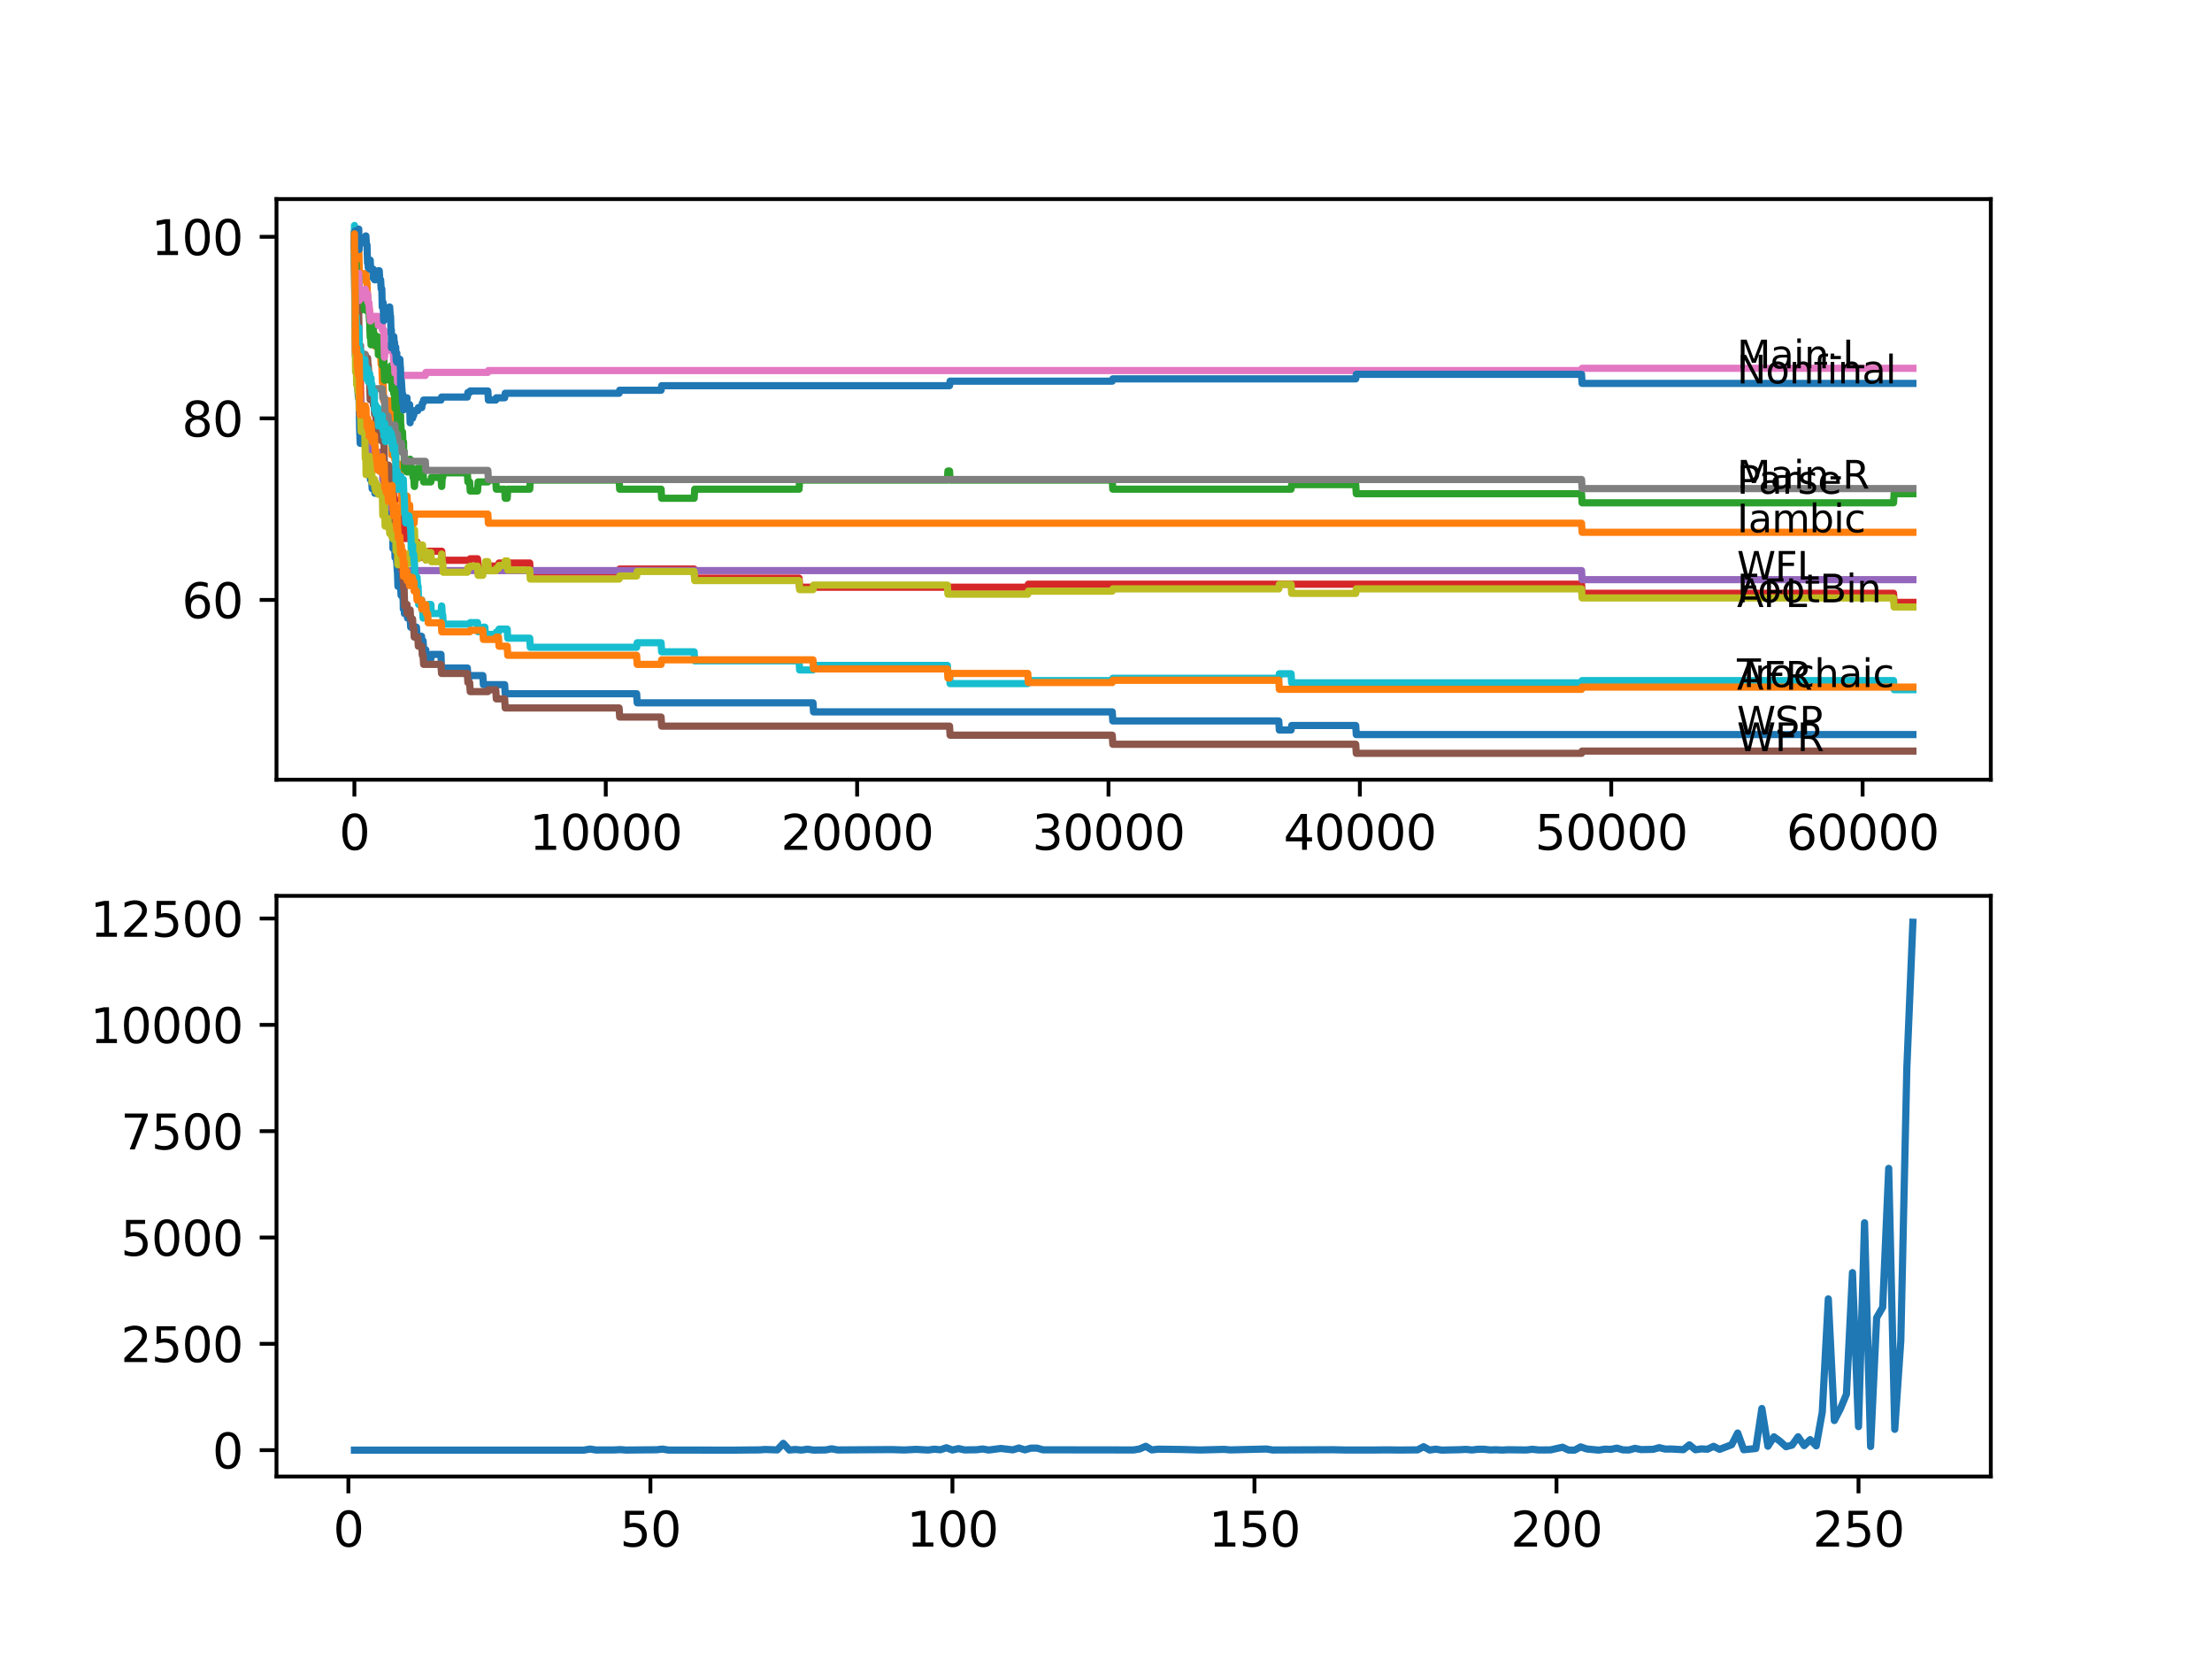 <?xml version="1.0" encoding="utf-8" standalone="no"?>
<!DOCTYPE svg PUBLIC "-//W3C//DTD SVG 1.1//EN"
  "http://www.w3.org/Graphics/SVG/1.1/DTD/svg11.dtd">
<svg xmlns:xlink="http://www.w3.org/1999/xlink" width="460.8pt" height="345.6pt" viewBox="0 0 460.8 345.6" xmlns="http://www.w3.org/2000/svg" version="1.1">
 <defs>
  <style type="text/css">*{stroke-linejoin: round; stroke-linecap: butt}</style>
 </defs>
 <g id="figure_1">
  <g id="patch_1">
   <path d="M 0 345.6 
L 460.8 345.6 
L 460.8 0 
L 0 0 
z
" style="fill: #ffffff"/>
  </g>
  <g id="axes_1">
   <g id="patch_2">
    <path d="M 57.6 162.432 
L 414.72 162.432 
L 414.72 41.472 
L 57.6 41.472 
z
" style="fill: #ffffff"/>
   </g>
   <g id="matplotlib.axis_1">
    <g id="xtick_1">
     <g id="line2d_1">
      <defs>
       <path id="m32a2dcaa78" d="M 0 0 
L 0 3.5 
" style="stroke: #000000; stroke-width: 0.8"/>
      </defs>
      <g>
       <use xlink:href="#m32a2dcaa78" x="73.827" y="162.432" style="stroke: #000000; stroke-width: 0.8"/>
      </g>
     </g>
     <g id="text_1">
      <!-- 0 -->
      <g transform="translate(70.646 177.03)scale(0.1 -0.1)">
       <defs>
        <path id="DejaVuSans-30" d="M 2034 4250 
Q 1547 4250 1301 3770 
Q 1056 3291 1056 2328 
Q 1056 1369 1301 889 
Q 1547 409 2034 409 
Q 2525 409 2770 889 
Q 3016 1369 3016 2328 
Q 3016 3291 2770 3770 
Q 2525 4250 2034 4250 
z
M 2034 4750 
Q 2819 4750 3233 4129 
Q 3647 3509 3647 2328 
Q 3647 1150 3233 529 
Q 2819 -91 2034 -91 
Q 1250 -91 836 529 
Q 422 1150 422 2328 
Q 422 3509 836 4129 
Q 1250 4750 2034 4750 
z
" transform="scale(0.016)"/>
       </defs>
       <use xlink:href="#DejaVuSans-30"/>
      </g>
     </g>
    </g>
    <g id="xtick_2">
     <g id="line2d_2">
      <g>
       <use xlink:href="#m32a2dcaa78" x="126.192" y="162.432" style="stroke: #000000; stroke-width: 0.8"/>
      </g>
     </g>
     <g id="text_2">
      <!-- 10000 -->
      <g transform="translate(110.286 177.03)scale(0.1 -0.1)">
       <defs>
        <path id="DejaVuSans-31" d="M 794 531 
L 1825 531 
L 1825 4091 
L 703 3866 
L 703 4441 
L 1819 4666 
L 2450 4666 
L 2450 531 
L 3481 531 
L 3481 0 
L 794 0 
L 794 531 
z
" transform="scale(0.016)"/>
       </defs>
       <use xlink:href="#DejaVuSans-31"/>
       <use xlink:href="#DejaVuSans-30" x="63.623"/>
       <use xlink:href="#DejaVuSans-30" x="127.246"/>
       <use xlink:href="#DejaVuSans-30" x="190.869"/>
       <use xlink:href="#DejaVuSans-30" x="254.492"/>
      </g>
     </g>
    </g>
    <g id="xtick_3">
     <g id="line2d_3">
      <g>
       <use xlink:href="#m32a2dcaa78" x="178.556" y="162.432" style="stroke: #000000; stroke-width: 0.8"/>
      </g>
     </g>
     <g id="text_3">
      <!-- 20000 -->
      <g transform="translate(162.65 177.03)scale(0.1 -0.1)">
       <defs>
        <path id="DejaVuSans-32" d="M 1228 531 
L 3431 531 
L 3431 0 
L 469 0 
L 469 531 
Q 828 903 1448 1529 
Q 2069 2156 2228 2338 
Q 2531 2678 2651 2914 
Q 2772 3150 2772 3378 
Q 2772 3750 2511 3984 
Q 2250 4219 1831 4219 
Q 1534 4219 1204 4116 
Q 875 4013 500 3803 
L 500 4441 
Q 881 4594 1212 4672 
Q 1544 4750 1819 4750 
Q 2544 4750 2975 4387 
Q 3406 4025 3406 3419 
Q 3406 3131 3298 2873 
Q 3191 2616 2906 2266 
Q 2828 2175 2409 1742 
Q 1991 1309 1228 531 
z
" transform="scale(0.016)"/>
       </defs>
       <use xlink:href="#DejaVuSans-32"/>
       <use xlink:href="#DejaVuSans-30" x="63.623"/>
       <use xlink:href="#DejaVuSans-30" x="127.246"/>
       <use xlink:href="#DejaVuSans-30" x="190.869"/>
       <use xlink:href="#DejaVuSans-30" x="254.492"/>
      </g>
     </g>
    </g>
    <g id="xtick_4">
     <g id="line2d_4">
      <g>
       <use xlink:href="#m32a2dcaa78" x="230.921" y="162.432" style="stroke: #000000; stroke-width: 0.8"/>
      </g>
     </g>
     <g id="text_4">
      <!-- 30000 -->
      <g transform="translate(215.015 177.03)scale(0.1 -0.1)">
       <defs>
        <path id="DejaVuSans-33" d="M 2597 2516 
Q 3050 2419 3304 2112 
Q 3559 1806 3559 1356 
Q 3559 666 3084 287 
Q 2609 -91 1734 -91 
Q 1441 -91 1130 -33 
Q 819 25 488 141 
L 488 750 
Q 750 597 1062 519 
Q 1375 441 1716 441 
Q 2309 441 2620 675 
Q 2931 909 2931 1356 
Q 2931 1769 2642 2001 
Q 2353 2234 1838 2234 
L 1294 2234 
L 1294 2753 
L 1863 2753 
Q 2328 2753 2575 2939 
Q 2822 3125 2822 3475 
Q 2822 3834 2567 4026 
Q 2313 4219 1838 4219 
Q 1578 4219 1281 4162 
Q 984 4106 628 3988 
L 628 4550 
Q 988 4650 1302 4700 
Q 1616 4750 1894 4750 
Q 2613 4750 3031 4423 
Q 3450 4097 3450 3541 
Q 3450 3153 3228 2886 
Q 3006 2619 2597 2516 
z
" transform="scale(0.016)"/>
       </defs>
       <use xlink:href="#DejaVuSans-33"/>
       <use xlink:href="#DejaVuSans-30" x="63.623"/>
       <use xlink:href="#DejaVuSans-30" x="127.246"/>
       <use xlink:href="#DejaVuSans-30" x="190.869"/>
       <use xlink:href="#DejaVuSans-30" x="254.492"/>
      </g>
     </g>
    </g>
    <g id="xtick_5">
     <g id="line2d_5">
      <g>
       <use xlink:href="#m32a2dcaa78" x="283.285" y="162.432" style="stroke: #000000; stroke-width: 0.8"/>
      </g>
     </g>
     <g id="text_5">
      <!-- 40000 -->
      <g transform="translate(267.379 177.03)scale(0.1 -0.1)">
       <defs>
        <path id="DejaVuSans-34" d="M 2419 4116 
L 825 1625 
L 2419 1625 
L 2419 4116 
z
M 2253 4666 
L 3047 4666 
L 3047 1625 
L 3713 1625 
L 3713 1100 
L 3047 1100 
L 3047 0 
L 2419 0 
L 2419 1100 
L 313 1100 
L 313 1709 
L 2253 4666 
z
" transform="scale(0.016)"/>
       </defs>
       <use xlink:href="#DejaVuSans-34"/>
       <use xlink:href="#DejaVuSans-30" x="63.623"/>
       <use xlink:href="#DejaVuSans-30" x="127.246"/>
       <use xlink:href="#DejaVuSans-30" x="190.869"/>
       <use xlink:href="#DejaVuSans-30" x="254.492"/>
      </g>
     </g>
    </g>
    <g id="xtick_6">
     <g id="line2d_6">
      <g>
       <use xlink:href="#m32a2dcaa78" x="335.65" y="162.432" style="stroke: #000000; stroke-width: 0.8"/>
      </g>
     </g>
     <g id="text_6">
      <!-- 50000 -->
      <g transform="translate(319.744 177.03)scale(0.1 -0.1)">
       <defs>
        <path id="DejaVuSans-35" d="M 691 4666 
L 3169 4666 
L 3169 4134 
L 1269 4134 
L 1269 2991 
Q 1406 3038 1543 3061 
Q 1681 3084 1819 3084 
Q 2600 3084 3056 2656 
Q 3513 2228 3513 1497 
Q 3513 744 3044 326 
Q 2575 -91 1722 -91 
Q 1428 -91 1123 -41 
Q 819 9 494 109 
L 494 744 
Q 775 591 1075 516 
Q 1375 441 1709 441 
Q 2250 441 2565 725 
Q 2881 1009 2881 1497 
Q 2881 1984 2565 2268 
Q 2250 2553 1709 2553 
Q 1456 2553 1204 2497 
Q 953 2441 691 2322 
L 691 4666 
z
" transform="scale(0.016)"/>
       </defs>
       <use xlink:href="#DejaVuSans-35"/>
       <use xlink:href="#DejaVuSans-30" x="63.623"/>
       <use xlink:href="#DejaVuSans-30" x="127.246"/>
       <use xlink:href="#DejaVuSans-30" x="190.869"/>
       <use xlink:href="#DejaVuSans-30" x="254.492"/>
      </g>
     </g>
    </g>
    <g id="xtick_7">
     <g id="line2d_7">
      <g>
       <use xlink:href="#m32a2dcaa78" x="388.014" y="162.432" style="stroke: #000000; stroke-width: 0.8"/>
      </g>
     </g>
     <g id="text_7">
      <!-- 60000 -->
      <g transform="translate(372.108 177.03)scale(0.1 -0.1)">
       <defs>
        <path id="DejaVuSans-36" d="M 2113 2584 
Q 1688 2584 1439 2293 
Q 1191 2003 1191 1497 
Q 1191 994 1439 701 
Q 1688 409 2113 409 
Q 2538 409 2786 701 
Q 3034 994 3034 1497 
Q 3034 2003 2786 2293 
Q 2538 2584 2113 2584 
z
M 3366 4563 
L 3366 3988 
Q 3128 4100 2886 4159 
Q 2644 4219 2406 4219 
Q 1781 4219 1451 3797 
Q 1122 3375 1075 2522 
Q 1259 2794 1537 2939 
Q 1816 3084 2150 3084 
Q 2853 3084 3261 2657 
Q 3669 2231 3669 1497 
Q 3669 778 3244 343 
Q 2819 -91 2113 -91 
Q 1303 -91 875 529 
Q 447 1150 447 2328 
Q 447 3434 972 4092 
Q 1497 4750 2381 4750 
Q 2619 4750 2861 4703 
Q 3103 4656 3366 4563 
z
" transform="scale(0.016)"/>
       </defs>
       <use xlink:href="#DejaVuSans-36"/>
       <use xlink:href="#DejaVuSans-30" x="63.623"/>
       <use xlink:href="#DejaVuSans-30" x="127.246"/>
       <use xlink:href="#DejaVuSans-30" x="190.869"/>
       <use xlink:href="#DejaVuSans-30" x="254.492"/>
      </g>
     </g>
    </g>
   </g>
   <g id="matplotlib.axis_2">
    <g id="ytick_1">
     <g id="line2d_8">
      <defs>
       <path id="m9ea9cc888f" d="M 0 0 
L -3.5 0 
" style="stroke: #000000; stroke-width: 0.8"/>
      </defs>
      <g>
       <use xlink:href="#m9ea9cc888f" x="57.6" y="124.975" style="stroke: #000000; stroke-width: 0.8"/>
      </g>
     </g>
     <g id="text_8">
      <!-- 60 -->
      <g transform="translate(37.875 128.775)scale(0.1 -0.1)">
       <use xlink:href="#DejaVuSans-36"/>
       <use xlink:href="#DejaVuSans-30" x="63.623"/>
      </g>
     </g>
    </g>
    <g id="ytick_2">
     <g id="line2d_9">
      <g>
       <use xlink:href="#m9ea9cc888f" x="57.6" y="87.155" style="stroke: #000000; stroke-width: 0.8"/>
      </g>
     </g>
     <g id="text_9">
      <!-- 80 -->
      <g transform="translate(37.875 90.954)scale(0.1 -0.1)">
       <defs>
        <path id="DejaVuSans-38" d="M 2034 2216 
Q 1584 2216 1326 1975 
Q 1069 1734 1069 1313 
Q 1069 891 1326 650 
Q 1584 409 2034 409 
Q 2484 409 2743 651 
Q 3003 894 3003 1313 
Q 3003 1734 2745 1975 
Q 2488 2216 2034 2216 
z
M 1403 2484 
Q 997 2584 770 2862 
Q 544 3141 544 3541 
Q 544 4100 942 4425 
Q 1341 4750 2034 4750 
Q 2731 4750 3128 4425 
Q 3525 4100 3525 3541 
Q 3525 3141 3298 2862 
Q 3072 2584 2669 2484 
Q 3125 2378 3379 2068 
Q 3634 1759 3634 1313 
Q 3634 634 3220 271 
Q 2806 -91 2034 -91 
Q 1263 -91 848 271 
Q 434 634 434 1313 
Q 434 1759 690 2068 
Q 947 2378 1403 2484 
z
M 1172 3481 
Q 1172 3119 1398 2916 
Q 1625 2713 2034 2713 
Q 2441 2713 2670 2916 
Q 2900 3119 2900 3481 
Q 2900 3844 2670 4047 
Q 2441 4250 2034 4250 
Q 1625 4250 1398 4047 
Q 1172 3844 1172 3481 
z
" transform="scale(0.016)"/>
       </defs>
       <use xlink:href="#DejaVuSans-38"/>
       <use xlink:href="#DejaVuSans-30" x="63.623"/>
      </g>
     </g>
    </g>
    <g id="ytick_3">
     <g id="line2d_10">
      <g>
       <use xlink:href="#m9ea9cc888f" x="57.6" y="49.334" style="stroke: #000000; stroke-width: 0.8"/>
      </g>
     </g>
     <g id="text_10">
      <!-- 100 -->
      <g transform="translate(31.512 53.133)scale(0.1 -0.1)">
       <use xlink:href="#DejaVuSans-31"/>
       <use xlink:href="#DejaVuSans-30" x="63.623"/>
       <use xlink:href="#DejaVuSans-30" x="127.246"/>
      </g>
     </g>
    </g>
   </g>
   <g id="line2d_11">
    <path d="M 73.833 49.334 
L 73.974 66.826 
L 73.985 65.881 
L 73.99 65.881 
L 74.011 64.935 
L 74.063 70.608 
L 74.068 70.608 
L 74.189 74.39 
L 74.231 74.39 
L 74.241 73.445 
L 74.309 77.227 
L 74.325 77.227 
L 74.419 77.227 
L 74.54 81.009 
L 74.55 81.009 
L 74.665 82.9 
L 74.791 82.9 
L 74.917 89.518 
L 74.922 89.518 
L 75.037 92.355 
L 76.095 92.355 
L 76.21 94.246 
L 76.859 94.246 
L 76.98 98.028 
L 77.053 98.028 
L 77.168 99.919 
L 77.42 99.919 
L 77.535 101.81 
L 78.006 101.81 
L 78.085 100.865 
L 78.09 102.756 
L 78.111 102.756 
L 78.697 102.756 
L 78.818 101.495 
L 79.629 101.495 
L 79.745 103.386 
L 79.98 103.386 
L 80.101 107.168 
L 80.216 106.695 
L 80.802 106.695 
L 80.918 108.586 
L 81.782 108.586 
L 81.865 114.259 
L 81.902 113.314 
L 81.975 113.314 
L 82.091 112.368 
L 82.18 112.368 
L 82.3 116.151 
L 82.321 116.151 
L 82.436 115.205 
L 82.51 115.205 
L 82.625 117.096 
L 82.661 117.096 
L 82.761 118.987 
L 82.771 118.357 
L 82.777 118.357 
L 82.897 122.139 
L 83.442 122.139 
L 83.557 124.03 
L 83.63 124.03 
L 83.745 123.084 
L 83.855 123.084 
L 83.97 124.975 
L 83.997 124.975 
L 84.018 126.866 
L 84.107 125.921 
L 84.217 125.921 
L 84.248 127.812 
L 84.327 126.866 
L 84.777 126.866 
L 84.892 128.757 
L 85.437 128.757 
L 85.552 130.648 
L 86.191 130.648 
L 86.306 132.539 
L 86.348 132.539 
L 86.468 130.648 
L 86.756 130.648 
L 86.871 132.539 
L 87.814 132.539 
L 87.929 134.431 
L 88.018 134.431 
L 88.133 133.485 
L 88.249 135.376 
L 88.704 135.376 
L 88.819 137.267 
L 89.757 137.267 
L 89.872 136.322 
L 91.867 136.322 
L 91.987 140.104 
L 92.228 140.104 
L 92.344 139.158 
L 97.355 139.158 
L 97.47 141.049 
L 97.837 141.049 
L 97.952 140.734 
L 100.581 140.734 
L 100.696 142.625 
L 105.131 142.625 
L 105.246 144.516 
L 132.622 144.516 
L 132.738 146.407 
L 169.361 146.407 
L 169.476 148.298 
L 231.701 148.298 
L 231.816 150.189 
L 266.393 150.189 
L 266.508 152.08 
L 268.958 152.08 
L 269.074 151.135 
L 282.421 151.135 
L 282.537 153.026 
L 398.487 153.026 
L 398.487 153.026 
" clip-path="url(#p7c40b31a97)" style="fill: none; stroke: #1f77b4; stroke-width: 1.5; stroke-linecap: square"/>
   </g>
   <g id="line2d_12">
    <path d="M 73.833 51.225 
L 73.843 53.116 
L 73.922 49.429 
L 73.937 49.429 
L 74.21 49.429 
L 74.325 51.32 
L 74.739 51.32 
L 74.864 56.993 
L 76.226 56.993 
L 76.341 58.884 
L 76.456 58.884 
L 76.577 62.666 
L 76.681 62.666 
L 76.797 64.557 
L 76.985 64.557 
L 77.1 66.448 
L 77.116 66.448 
L 77.231 68.339 
L 77.765 68.339 
L 77.881 70.23 
L 78.032 70.23 
L 78.148 72.121 
L 79.001 72.121 
L 79.116 74.012 
L 79.289 74.012 
L 79.404 75.903 
L 79.54 75.903 
L 79.661 79.685 
L 79.802 79.685 
L 79.923 83.467 
L 81.179 83.467 
L 81.295 85.358 
L 81.358 85.358 
L 81.478 89.14 
L 81.525 89.14 
L 81.651 94.813 
L 81.782 94.813 
L 81.897 92.922 
L 81.975 92.922 
L 82.038 91.977 
L 82.043 93.868 
L 82.08 93.868 
L 82.201 93.868 
L 82.242 95.759 
L 82.311 93.868 
L 82.316 93.868 
L 82.321 95.759 
L 82.426 94.813 
L 82.431 94.813 
L 82.551 98.595 
L 82.625 98.595 
L 82.646 96.704 
L 82.74 100.486 
L 82.777 100.486 
L 82.897 96.704 
L 83.295 96.704 
L 83.41 98.595 
L 83.436 98.595 
L 83.557 102.377 
L 83.609 102.377 
L 83.63 104.269 
L 83.719 103.323 
L 83.74 103.323 
L 83.855 105.214 
L 83.881 105.214 
L 83.934 107.105 
L 83.991 105.214 
L 83.997 105.214 
L 84.049 103.323 
L 84.107 105.214 
L 84.217 105.214 
L 84.332 103.323 
L 84.787 103.323 
L 84.903 105.214 
L 85.342 105.214 
L 85.463 108.996 
L 86.259 108.996 
L 86.374 107.105 
L 101.628 107.105 
L 101.743 108.996 
L 329.466 108.996 
L 329.581 110.887 
L 398.487 110.887 
L 398.487 110.887 
" clip-path="url(#p7c40b31a97)" style="fill: none; stroke: #ff7f0e; stroke-width: 1.5; stroke-linecap: square"/>
   </g>
   <g id="line2d_13">
    <path d="M 73.833 48.861 
L 73.838 48.861 
L 73.958 63.233 
L 73.979 61.437 
L 73.99 61.437 
L 74.126 56.394 
L 74.21 56.394 
L 74.241 55.07 
L 74.246 56.961 
L 74.304 56.331 
L 74.424 60.113 
L 74.472 60.113 
L 74.587 58.222 
L 74.728 58.222 
L 74.765 57.465 
L 74.854 64.651 
L 74.974 62.76 
L 75.116 62.76 
L 75.147 64.651 
L 75.226 62.76 
L 75.985 62.76 
L 76.084 60.869 
L 76.095 62.76 
L 76.215 62.76 
L 76.226 64.651 
L 76.241 62.382 
L 76.325 62.382 
L 76.456 62.382 
L 76.571 61.626 
L 76.681 63.517 
L 76.687 63.139 
L 76.713 63.139 
L 76.828 65.03 
L 76.859 65.03 
L 76.975 66.921 
L 76.985 66.921 
L 77.032 66.542 
L 77.037 68.433 
L 77.053 68.433 
L 77.116 70.324 
L 77.168 69.946 
L 77.215 69.946 
L 77.299 71.837 
L 77.325 69.946 
L 77.467 69.946 
L 77.582 68.055 
L 77.765 68.055 
L 77.781 67.677 
L 77.786 69.568 
L 77.854 69.568 
L 77.975 69.568 
L 78.006 71.459 
L 78.085 70.135 
L 78.231 70.135 
L 78.247 72.026 
L 78.341 70.135 
L 78.697 70.135 
L 78.818 73.917 
L 79.001 73.917 
L 79.116 73.539 
L 79.289 73.539 
L 79.404 73.161 
L 79.54 73.161 
L 79.624 72.405 
L 79.629 74.296 
L 79.698 76.187 
L 79.739 74.296 
L 79.802 74.296 
L 79.923 73.539 
L 79.959 73.539 
L 80.085 79.212 
L 80.174 79.212 
L 80.289 77.321 
L 80.954 77.321 
L 81.069 79.212 
L 81.08 79.212 
L 81.195 76.943 
L 81.358 76.943 
L 81.478 76.187 
L 81.483 76.187 
L 81.598 79.212 
L 81.635 79.212 
L 81.682 81.103 
L 81.745 79.212 
L 81.813 79.212 
L 81.865 81.103 
L 81.923 80.158 
L 81.934 80.158 
L 82.038 82.049 
L 82.049 81.671 
L 82.18 81.671 
L 82.3 85.075 
L 82.426 85.075 
L 82.457 80.914 
L 82.541 82.805 
L 82.572 82.427 
L 82.578 84.318 
L 82.63 84.318 
L 82.661 84.318 
L 82.782 87.722 
L 82.803 87.722 
L 82.871 89.613 
L 82.913 87.722 
L 83.295 87.722 
L 83.41 87.344 
L 83.436 87.344 
L 83.452 86.587 
L 83.457 88.478 
L 83.51 88.478 
L 83.625 90.369 
L 83.74 90.369 
L 83.855 89.991 
L 83.976 93.395 
L 84.018 93.395 
L 84.07 92.071 
L 84.075 93.962 
L 84.122 93.962 
L 84.18 93.962 
L 84.248 97.744 
L 84.295 96.799 
L 84.787 96.799 
L 84.793 96.421 
L 84.798 98.312 
L 84.876 98.312 
L 85.196 98.312 
L 85.311 96.421 
L 85.342 96.421 
L 85.437 95.664 
L 85.552 97.555 
L 85.945 97.555 
L 86.06 99.446 
L 86.191 99.446 
L 86.306 101.337 
L 86.348 101.337 
L 86.468 99.446 
L 86.887 99.446 
L 87.002 97.555 
L 87.029 97.555 
L 87.102 99.446 
L 87.139 97.555 
L 87.861 97.555 
L 87.976 99.446 
L 88.018 99.446 
L 88.133 98.501 
L 88.249 100.392 
L 89.757 100.392 
L 89.872 99.446 
L 91.867 99.446 
L 91.982 101.337 
L 92.024 101.337 
L 92.139 99.446 
L 92.228 99.446 
L 92.344 98.501 
L 97.355 98.501 
L 97.47 100.392 
L 97.837 100.392 
L 97.952 102.283 
L 99.481 102.283 
L 99.596 100.392 
L 101.628 100.392 
L 101.743 100.014 
L 103.277 100.014 
L 103.392 101.905 
L 105.131 101.905 
L 105.246 103.796 
L 105.66 103.796 
L 105.775 101.905 
L 110.352 101.905 
L 110.467 100.014 
L 128.973 100.014 
L 129.088 101.905 
L 137.717 101.905 
L 137.833 103.796 
L 144.603 103.796 
L 144.719 101.905 
L 166.46 101.905 
L 166.575 100.014 
L 197.355 100.014 
L 197.471 98.123 
L 197.806 98.123 
L 197.921 100.014 
L 231.701 100.014 
L 231.816 101.905 
L 268.958 101.905 
L 269.074 100.959 
L 282.421 100.959 
L 282.537 102.85 
L 329.466 102.85 
L 329.581 104.741 
L 394.46 104.741 
L 394.576 102.85 
L 398.487 102.85 
L 398.487 102.85 
" clip-path="url(#p7c40b31a97)" style="fill: none; stroke: #2ca02c; stroke-width: 1.5; stroke-linecap: square"/>
   </g>
   <g id="line2d_14">
    <path d="M 73.833 49.334 
L 73.859 49.334 
L 73.937 59.672 
L 73.99 56.867 
L 74.006 56.867 
L 74.136 64.431 
L 74.21 64.431 
L 74.231 64.053 
L 74.246 67.835 
L 74.273 67.835 
L 74.278 67.835 
L 74.304 69.726 
L 74.388 68.875 
L 74.472 68.875 
L 74.592 72.657 
L 74.728 72.657 
L 74.744 71.806 
L 74.786 75.21 
L 74.791 75.21 
L 74.849 80.505 
L 74.911 79.401 
L 74.922 79.401 
L 75.037 78.929 
L 75.053 78.929 
L 75.178 84.602 
L 75.985 84.602 
L 76.095 88.384 
L 76.1 87.911 
L 76.226 87.911 
L 76.236 87.533 
L 76.241 89.424 
L 76.32 88.794 
L 76.43 88.794 
L 76.55 87.407 
L 76.571 87.407 
L 76.592 89.298 
L 76.681 88.667 
L 76.713 88.289 
L 76.718 90.18 
L 76.776 89.55 
L 76.859 89.55 
L 76.912 91.441 
L 76.969 90.811 
L 76.985 90.811 
L 77.032 90.432 
L 77.037 92.323 
L 77.074 92.323 
L 77.116 92.323 
L 77.215 91.945 
L 77.331 95.097 
L 77.42 95.097 
L 77.467 94.467 
L 77.472 96.358 
L 77.519 96.358 
L 77.765 96.358 
L 77.886 95.349 
L 78.032 95.349 
L 78.153 94.341 
L 78.231 94.341 
L 78.247 93.71 
L 78.252 95.601 
L 78.331 95.601 
L 78.336 95.601 
L 78.451 94.971 
L 78.546 94.971 
L 78.661 94.341 
L 78.697 94.341 
L 78.813 96.232 
L 79.001 96.232 
L 79.122 95.223 
L 79.289 95.223 
L 79.404 94.845 
L 79.54 94.845 
L 79.624 94.088 
L 79.629 95.979 
L 79.635 97.871 
L 79.739 97.24 
L 79.802 97.24 
L 79.923 96.484 
L 79.959 96.484 
L 80.064 98.375 
L 80.069 97.744 
L 80.101 97.744 
L 80.148 96.641 
L 80.179 100.423 
L 80.326 100.423 
L 80.441 99.793 
L 80.954 99.793 
L 81.069 99.163 
L 81.08 99.163 
L 81.179 101.054 
L 81.195 100.676 
L 81.358 100.676 
L 81.478 99.919 
L 81.483 99.919 
L 81.525 101.81 
L 81.593 101.054 
L 81.708 100.423 
L 81.813 100.423 
L 81.928 102.314 
L 81.934 102.314 
L 82.038 104.205 
L 82.049 103.827 
L 82.18 103.827 
L 82.3 107.231 
L 82.426 107.231 
L 82.51 110.635 
L 82.541 109.374 
L 82.656 108.996 
L 82.667 108.996 
L 82.782 108.618 
L 82.803 108.618 
L 82.918 110.509 
L 83.295 110.509 
L 83.415 109.5 
L 83.436 109.5 
L 83.51 108.114 
L 83.515 110.005 
L 83.536 110.005 
L 83.74 110.005 
L 83.855 109.626 
L 83.881 109.626 
L 84.002 108.775 
L 84.049 108.775 
L 84.07 108.397 
L 84.075 110.288 
L 84.138 110.288 
L 84.206 110.288 
L 84.321 112.179 
L 84.777 112.179 
L 84.892 111.171 
L 85.342 111.171 
L 85.437 110.414 
L 85.552 112.305 
L 85.908 112.305 
L 86.028 111.045 
L 86.191 111.045 
L 86.306 112.936 
L 86.887 112.936 
L 87.002 114.827 
L 87.029 114.827 
L 87.102 114.196 
L 87.107 116.087 
L 87.128 116.087 
L 88.605 116.087 
L 88.72 115.457 
L 89.087 115.457 
L 89.202 114.827 
L 92.024 114.827 
L 92.139 116.718 
L 97.837 116.718 
L 97.952 116.403 
L 99.481 116.403 
L 99.596 118.294 
L 101.628 118.294 
L 101.743 117.915 
L 103.838 117.915 
L 103.953 117.285 
L 110.352 117.285 
L 110.467 119.176 
L 128.973 119.176 
L 129.088 118.546 
L 144.603 118.546 
L 144.719 120.437 
L 166.46 120.437 
L 166.575 122.328 
L 214.107 122.328 
L 214.222 121.698 
L 329.466 121.698 
L 329.581 123.589 
L 394.46 123.589 
L 394.576 125.48 
L 398.487 125.48 
L 398.487 125.48 
" clip-path="url(#p7c40b31a97)" style="fill: none; stroke: #d62728; stroke-width: 1.5; stroke-linecap: square"/>
   </g>
   <g id="line2d_15">
    <path d="M 73.833 51.225 
L 74 72.846 
L 74.006 72.846 
L 74.011 72.215 
L 74.016 74.107 
L 74.105 74.107 
L 74.231 74.107 
L 74.278 77.889 
L 74.346 77.258 
L 74.728 77.258 
L 74.854 82.931 
L 75.116 82.931 
L 75.231 84.822 
L 76.084 84.822 
L 76.2 86.713 
L 76.215 86.713 
L 76.331 88.604 
L 76.571 88.604 
L 76.687 90.495 
L 76.859 90.495 
L 76.975 92.387 
L 77.032 92.387 
L 77.147 94.278 
L 78.697 94.278 
L 78.813 96.169 
L 79.624 96.169 
L 79.745 99.951 
L 79.959 99.951 
L 80.085 105.624 
L 81.813 105.624 
L 81.928 107.515 
L 81.934 107.515 
L 82.049 109.406 
L 82.18 109.406 
L 82.295 111.297 
L 82.572 111.297 
L 82.688 113.188 
L 82.761 113.188 
L 82.881 116.97 
L 83.609 116.97 
L 83.724 118.861 
L 329.466 118.861 
L 329.581 120.752 
L 398.487 120.752 
L 398.487 120.752 
" clip-path="url(#p7c40b31a97)" style="fill: none; stroke: #9467bd; stroke-width: 1.5; stroke-linecap: square"/>
   </g>
   <g id="line2d_16">
    <path d="M 73.833 48.861 
L 73.838 48.861 
L 73.979 60.207 
L 74.21 60.207 
L 74.241 59.829 
L 74.246 61.72 
L 74.299 61.72 
L 74.304 61.72 
L 74.424 65.502 
L 74.728 65.502 
L 74.859 73.823 
L 76.084 73.823 
L 76.2 75.714 
L 76.226 75.714 
L 76.341 75.336 
L 76.456 75.336 
L 76.571 74.579 
L 76.681 76.47 
L 76.687 76.092 
L 76.713 76.092 
L 76.828 77.983 
L 76.859 77.983 
L 76.975 79.874 
L 76.985 79.874 
L 77.032 79.496 
L 77.037 81.387 
L 77.053 81.387 
L 77.116 83.278 
L 77.168 82.9 
L 77.765 82.9 
L 77.781 82.522 
L 77.786 84.413 
L 77.854 84.413 
L 77.975 84.413 
L 78.032 86.304 
L 78.09 85.925 
L 78.231 85.925 
L 78.347 87.817 
L 78.697 87.817 
L 78.818 91.599 
L 79.001 91.599 
L 79.116 91.22 
L 79.289 91.22 
L 79.404 90.842 
L 79.54 90.842 
L 79.629 90.086 
L 79.635 91.977 
L 79.802 91.977 
L 79.923 91.22 
L 79.959 91.22 
L 80.085 96.893 
L 80.954 96.893 
L 81.069 98.785 
L 81.179 98.785 
L 81.295 98.406 
L 81.358 98.406 
L 81.478 97.65 
L 81.483 97.65 
L 81.598 100.676 
L 81.635 100.676 
L 81.75 102.567 
L 81.813 102.567 
L 81.928 104.458 
L 81.934 104.458 
L 82.038 106.349 
L 82.049 105.97 
L 82.18 105.97 
L 82.3 109.374 
L 82.431 109.374 
L 82.457 108.996 
L 82.462 110.887 
L 82.52 110.887 
L 82.541 110.887 
L 82.572 110.509 
L 82.578 112.4 
L 82.63 112.4 
L 82.661 112.4 
L 82.782 115.804 
L 83.295 115.804 
L 83.41 115.426 
L 83.436 115.426 
L 83.452 114.669 
L 83.457 116.56 
L 83.51 116.56 
L 83.609 118.451 
L 83.62 117.979 
L 83.74 117.979 
L 83.855 117.6 
L 83.976 121.004 
L 84.049 121.004 
L 84.07 120.626 
L 84.075 122.517 
L 84.138 122.517 
L 84.18 122.517 
L 84.3 126.299 
L 84.787 126.299 
L 84.793 125.921 
L 84.798 127.812 
L 84.876 127.812 
L 85.342 127.812 
L 85.437 127.055 
L 85.552 128.947 
L 85.945 128.947 
L 86.06 130.838 
L 86.191 130.838 
L 86.306 132.729 
L 87.029 132.729 
L 87.144 134.62 
L 87.861 134.62 
L 87.976 136.511 
L 88.133 136.511 
L 88.249 138.402 
L 91.867 138.402 
L 91.982 140.293 
L 97.355 140.293 
L 97.47 142.184 
L 97.837 142.184 
L 97.952 144.075 
L 101.628 144.075 
L 101.743 143.697 
L 103.277 143.697 
L 103.392 145.588 
L 105.131 145.588 
L 105.246 147.479 
L 128.973 147.479 
L 129.088 149.37 
L 137.717 149.37 
L 137.833 151.261 
L 197.806 151.261 
L 197.921 153.152 
L 231.701 153.152 
L 231.816 155.043 
L 282.421 155.043 
L 282.537 156.934 
L 329.466 156.934 
L 329.581 156.461 
L 398.487 156.461 
L 398.487 156.461 
" clip-path="url(#p7c40b31a97)" style="fill: none; stroke: #8c564b; stroke-width: 1.5; stroke-linecap: square"/>
   </g>
   <g id="line2d_17">
    <path d="M 73.833 51.225 
L 73.843 50.595 
L 73.88 56.425 
L 73.911 54.219 
L 73.979 61.972 
L 74.032 61.342 
L 74.152 57.56 
L 74.231 57.56 
L 74.278 61.342 
L 74.346 60.712 
L 74.372 60.712 
L 74.487 58.821 
L 74.597 58.821 
L 74.712 56.93 
L 74.728 56.93 
L 74.849 62.603 
L 74.964 62.13 
L 75.116 62.13 
L 75.231 61.184 
L 76.001 61.184 
L 76.084 60.239 
L 76.09 62.13 
L 76.105 62.13 
L 76.215 62.13 
L 76.331 61.184 
L 76.571 61.184 
L 76.687 63.075 
L 76.859 63.075 
L 76.975 64.967 
L 77.032 64.967 
L 77.147 66.858 
L 77.215 66.858 
L 77.331 65.912 
L 78.697 65.912 
L 78.813 67.803 
L 79.624 67.803 
L 79.629 66.858 
L 79.635 68.749 
L 79.729 68.749 
L 79.959 68.749 
L 80.085 74.422 
L 80.101 74.422 
L 80.226 73.003 
L 80.834 73.003 
L 80.949 72.058 
L 81.813 72.058 
L 81.928 73.949 
L 81.934 73.949 
L 82.049 75.84 
L 82.18 75.84 
L 82.269 77.731 
L 82.29 75.84 
L 82.572 75.84 
L 82.688 77.731 
L 82.761 77.731 
L 82.803 79.622 
L 82.871 78.677 
L 83.609 78.677 
L 83.724 78.204 
L 88.605 78.204 
L 88.72 77.573 
L 101.628 77.573 
L 101.743 77.195 
L 329.466 77.195 
L 329.581 76.722 
L 398.487 76.722 
L 398.487 76.722 
" clip-path="url(#p7c40b31a97)" style="fill: none; stroke: #e377c2; stroke-width: 1.5; stroke-linecap: square"/>
   </g>
   <g id="line2d_18">
    <path d="M 73.833 48.861 
L 73.953 66.605 
L 73.99 66.542 
L 74.006 66.542 
L 74.058 70.64 
L 74.121 68.749 
L 74.278 68.749 
L 74.383 72.152 
L 74.393 71.68 
L 74.508 71.68 
L 74.597 70.104 
L 74.602 71.995 
L 74.613 71.995 
L 74.791 71.995 
L 74.849 71.522 
L 74.854 73.413 
L 74.885 73.413 
L 74.922 73.413 
L 75.037 72.94 
L 75.053 72.94 
L 75.116 71.995 
L 75.121 73.886 
L 75.158 73.886 
L 76.001 73.886 
L 76.095 75.777 
L 76.111 75.304 
L 76.215 75.304 
L 76.331 77.195 
L 76.713 77.195 
L 76.828 79.086 
L 77.215 79.086 
L 77.331 80.977 
L 79.624 80.977 
L 79.739 82.868 
L 80.101 82.868 
L 80.221 86.65 
L 80.834 86.65 
L 80.949 88.541 
L 82.269 88.541 
L 82.384 90.432 
L 82.803 90.432 
L 82.918 92.323 
L 83.609 92.323 
L 83.724 94.215 
L 84.206 94.215 
L 84.321 96.106 
L 88.605 96.106 
L 88.72 97.997 
L 101.628 97.997 
L 101.743 99.888 
L 329.466 99.888 
L 329.581 101.779 
L 398.487 101.779 
L 398.487 101.779 
" clip-path="url(#p7c40b31a97)" style="fill: none; stroke: #7f7f7f; stroke-width: 1.5; stroke-linecap: square"/>
   </g>
   <g id="line2d_19">
    <path d="M 73.833 51.225 
L 73.995 71.207 
L 74.006 71.207 
L 74.074 77.51 
L 74.131 76.88 
L 74.231 76.88 
L 74.304 80.189 
L 74.346 79.811 
L 74.383 79.811 
L 74.472 78.393 
L 74.477 80.284 
L 74.487 80.284 
L 74.508 80.284 
L 74.55 79.654 
L 74.555 81.545 
L 74.608 81.545 
L 74.728 81.545 
L 74.744 81.072 
L 74.749 82.963 
L 74.833 82.017 
L 74.838 82.017 
L 74.859 85.327 
L 74.953 85.169 
L 74.969 85.169 
L 75.053 84.224 
L 75.058 86.115 
L 75.074 86.115 
L 75.116 86.115 
L 75.236 89.897 
L 75.985 89.897 
L 76.095 95.57 
L 76.105 95.097 
L 76.215 95.097 
L 76.262 98.879 
L 76.331 98.249 
L 76.43 98.249 
L 76.545 97.618 
L 76.592 97.618 
L 76.708 96.988 
L 76.739 96.988 
L 76.854 96.358 
L 76.859 96.358 
L 76.98 95.097 
L 77.032 95.097 
L 77.053 96.988 
L 77.142 96.043 
L 77.215 96.043 
L 77.331 99.194 
L 77.42 99.194 
L 77.467 98.564 
L 77.472 100.455 
L 77.519 100.455 
L 77.781 100.455 
L 77.896 99.825 
L 78.006 99.825 
L 78.085 101.716 
L 78.116 101.085 
L 78.231 101.085 
L 78.247 100.455 
L 78.252 102.346 
L 78.331 102.346 
L 78.336 102.346 
L 78.451 101.716 
L 78.546 101.716 
L 78.661 101.085 
L 78.697 101.085 
L 78.813 102.976 
L 79.038 102.976 
L 79.153 102.346 
L 79.624 102.346 
L 79.745 107.389 
L 79.98 107.389 
L 80.101 104.552 
L 80.221 109.595 
L 80.326 109.595 
L 80.441 108.965 
L 80.802 108.965 
L 80.834 108.019 
L 80.839 109.91 
L 80.907 109.91 
L 80.954 109.91 
L 81.069 109.28 
L 81.08 109.28 
L 81.195 111.171 
L 81.593 111.171 
L 81.682 110.068 
L 81.687 111.959 
L 81.693 111.959 
L 81.813 111.959 
L 81.865 110.383 
L 81.871 112.274 
L 81.918 112.274 
L 81.934 112.274 
L 82.049 111.644 
L 82.18 111.644 
L 82.295 111.013 
L 82.426 111.013 
L 82.51 114.795 
L 82.541 113.535 
L 82.572 113.535 
L 82.693 111.959 
L 82.761 111.959 
L 82.887 117.632 
L 83.311 117.632 
L 83.426 117.001 
L 83.442 117.001 
L 83.562 114.795 
L 83.609 114.795 
L 83.724 116.686 
L 83.855 116.686 
L 83.97 115.268 
L 84.018 115.268 
L 84.133 117.159 
L 84.18 117.159 
L 84.248 116.529 
L 84.253 118.42 
L 84.279 118.42 
L 84.416 118.42 
L 84.531 116.529 
L 84.777 116.529 
L 84.892 115.426 
L 85.196 115.426 
L 85.311 117.317 
L 85.562 117.317 
L 85.683 113.535 
L 85.908 113.535 
L 86.044 110.383 
L 86.348 110.383 
L 86.468 114.165 
L 86.756 114.165 
L 86.871 113.219 
L 86.887 113.219 
L 87.002 115.11 
L 87.029 115.11 
L 87.102 114.48 
L 87.107 116.371 
L 87.128 116.371 
L 87.159 116.371 
L 87.275 114.48 
L 87.814 114.48 
L 87.929 113.535 
L 88.018 113.535 
L 88.133 115.426 
L 88.249 114.795 
L 88.605 114.795 
L 88.704 116.686 
L 88.715 115.741 
L 89.087 115.741 
L 89.202 115.11 
L 89.757 115.11 
L 89.872 117.001 
L 91.867 117.001 
L 91.987 115.426 
L 92.024 115.426 
L 92.139 117.317 
L 92.228 117.317 
L 92.344 119.208 
L 97.355 119.208 
L 97.47 118.262 
L 97.837 118.262 
L 97.952 117.947 
L 99.481 117.947 
L 99.596 119.838 
L 100.581 119.838 
L 100.696 118.893 
L 101.005 118.893 
L 101.12 117.001 
L 101.628 117.001 
L 101.743 118.893 
L 103.277 118.893 
L 103.392 118.42 
L 103.838 118.42 
L 103.953 117.789 
L 105.131 117.789 
L 105.246 116.844 
L 105.66 116.844 
L 105.775 118.735 
L 110.352 118.735 
L 110.467 120.626 
L 128.973 120.626 
L 129.088 119.996 
L 132.622 119.996 
L 132.738 119.05 
L 144.603 119.05 
L 144.719 120.941 
L 166.46 120.941 
L 166.575 122.832 
L 169.361 122.832 
L 169.476 121.887 
L 197.355 121.887 
L 197.471 123.778 
L 214.107 123.778 
L 214.222 123.147 
L 231.701 123.147 
L 231.816 122.675 
L 266.393 122.675 
L 266.508 121.729 
L 268.958 121.729 
L 269.074 123.62 
L 282.421 123.62 
L 282.537 122.675 
L 329.466 122.675 
L 329.581 124.566 
L 394.46 124.566 
L 394.576 126.457 
L 398.487 126.457 
L 398.487 126.457 
" clip-path="url(#p7c40b31a97)" style="fill: none; stroke: #bcbd22; stroke-width: 1.5; stroke-linecap: square"/>
   </g>
   <g id="line2d_20">
    <path d="M 73.833 48.861 
L 73.848 46.97 
L 73.875 54.534 
L 73.88 54.062 
L 74.021 66.858 
L 74.058 68.118 
L 74.136 66.227 
L 74.21 66.227 
L 74.231 65.849 
L 74.236 67.74 
L 74.278 67.267 
L 74.304 69.158 
L 74.388 68.307 
L 74.472 68.307 
L 74.508 70.198 
L 74.582 68.623 
L 74.739 68.623 
L 74.744 68.244 
L 74.786 71.648 
L 74.801 70.797 
L 74.859 75.052 
L 74.917 73.476 
L 74.922 73.476 
L 74.938 73.003 
L 74.943 74.894 
L 75.027 73.949 
L 75.053 73.949 
L 75.147 73.003 
L 75.152 74.894 
L 75.158 74.894 
L 75.985 74.894 
L 76.095 77.731 
L 76.1 77.258 
L 76.226 77.258 
L 76.236 76.88 
L 76.241 78.771 
L 76.32 78.141 
L 76.43 78.141 
L 76.55 76.754 
L 76.571 76.754 
L 76.592 78.645 
L 76.681 78.015 
L 76.713 77.636 
L 76.718 79.527 
L 76.776 78.897 
L 76.912 78.897 
L 77.027 77.889 
L 77.032 77.889 
L 77.116 79.78 
L 77.147 79.401 
L 77.284 79.401 
L 77.299 78.771 
L 77.304 80.662 
L 77.383 80.662 
L 77.42 80.662 
L 77.467 80.032 
L 77.472 81.923 
L 77.519 81.923 
L 77.765 81.923 
L 77.881 81.545 
L 77.975 81.545 
L 78.032 85.327 
L 78.09 84.318 
L 78.247 84.318 
L 78.336 86.209 
L 78.357 85.579 
L 78.546 85.579 
L 78.661 84.948 
L 78.697 84.948 
L 78.818 88.731 
L 79.001 88.731 
L 79.122 87.722 
L 79.289 87.722 
L 79.404 87.344 
L 79.54 87.344 
L 79.629 86.587 
L 79.635 88.478 
L 79.64 87.848 
L 79.698 87.848 
L 79.802 89.739 
L 79.813 89.361 
L 79.886 89.361 
L 79.959 88.983 
L 79.965 90.874 
L 79.975 90.874 
L 80.038 90.874 
L 80.148 88.195 
L 80.153 90.086 
L 80.174 90.086 
L 80.289 91.977 
L 80.326 91.977 
L 80.441 91.346 
L 80.802 91.346 
L 80.923 89.455 
L 81.08 89.455 
L 81.179 91.346 
L 81.195 90.968 
L 81.358 90.968 
L 81.478 90.212 
L 81.483 90.212 
L 81.525 92.103 
L 81.593 91.346 
L 81.635 91.346 
L 81.682 90.874 
L 81.687 92.765 
L 81.729 92.765 
L 81.855 92.765 
L 81.865 91.819 
L 81.871 93.71 
L 81.96 93.71 
L 82.038 93.71 
L 82.153 93.332 
L 82.201 93.332 
L 82.227 92.954 
L 82.232 94.845 
L 82.29 94.845 
L 82.426 94.845 
L 82.51 100.14 
L 82.546 98.501 
L 82.667 98.501 
L 82.761 98.123 
L 82.881 101.905 
L 83.295 101.905 
L 83.415 100.896 
L 83.436 100.896 
L 83.51 99.194 
L 83.515 101.085 
L 83.541 101.085 
L 83.609 101.085 
L 83.724 100.613 
L 83.74 100.613 
L 83.855 100.234 
L 83.881 100.234 
L 83.997 99.856 
L 84.018 99.856 
L 84.138 103.26 
L 84.206 103.26 
L 84.327 107.042 
L 84.416 107.042 
L 84.531 108.933 
L 84.777 108.933 
L 84.897 107.452 
L 85.196 107.452 
L 85.311 109.343 
L 85.342 109.343 
L 85.437 108.586 
L 85.552 110.477 
L 85.562 110.477 
L 85.683 114.259 
L 85.908 114.259 
L 85.966 113.629 
L 85.971 115.52 
L 86.007 115.52 
L 86.191 115.52 
L 86.306 117.411 
L 86.348 117.411 
L 86.468 121.193 
L 86.756 121.193 
L 86.871 120.248 
L 86.887 120.248 
L 87.002 122.139 
L 87.102 122.139 
L 87.222 125.921 
L 87.814 125.921 
L 87.861 124.975 
L 87.866 126.866 
L 87.919 126.866 
L 88.018 126.866 
L 88.133 128.757 
L 88.249 128.127 
L 88.605 128.127 
L 88.725 126.551 
L 89.087 126.551 
L 89.202 125.921 
L 89.757 125.921 
L 89.872 127.812 
L 91.867 127.812 
L 91.987 126.236 
L 92.024 126.236 
L 92.139 128.127 
L 92.228 128.127 
L 92.344 130.018 
L 97.837 130.018 
L 97.952 129.703 
L 99.481 129.703 
L 99.596 131.594 
L 100.581 131.594 
L 100.696 130.648 
L 101.005 130.648 
L 101.12 132.539 
L 101.628 132.539 
L 101.743 132.161 
L 103.277 132.161 
L 103.392 131.689 
L 103.838 131.689 
L 103.953 131.058 
L 105.66 131.058 
L 105.775 132.949 
L 110.352 132.949 
L 110.467 134.84 
L 132.622 134.84 
L 132.738 133.895 
L 137.717 133.895 
L 137.833 135.786 
L 144.603 135.786 
L 144.719 137.677 
L 166.46 137.677 
L 166.575 139.568 
L 169.361 139.568 
L 169.476 138.622 
L 197.355 138.622 
L 197.471 140.513 
L 197.806 140.513 
L 197.921 142.404 
L 214.107 142.404 
L 214.222 141.774 
L 231.701 141.774 
L 231.816 141.301 
L 266.393 141.301 
L 266.508 140.356 
L 268.958 140.356 
L 269.074 142.247 
L 329.466 142.247 
L 329.581 141.774 
L 394.46 141.774 
L 394.576 143.665 
L 398.487 143.665 
L 398.487 143.665 
" clip-path="url(#p7c40b31a97)" style="fill: none; stroke: #17becf; stroke-width: 1.5; stroke-linecap: square"/>
   </g>
   <g id="line2d_21">
    <path d="M 73.833 51.225 
L 73.838 51.225 
L 73.974 48.105 
L 74.21 48.105 
L 74.241 49.996 
L 74.32 49.145 
L 74.419 49.145 
L 74.534 48.199 
L 74.728 48.199 
L 74.739 47.727 
L 74.765 51.509 
L 74.796 50.09 
L 74.801 51.981 
L 74.906 50.09 
L 76.084 50.09 
L 76.2 49.145 
L 76.226 49.145 
L 76.341 51.036 
L 76.456 51.036 
L 76.571 54.818 
L 76.681 53.872 
L 76.713 55.763 
L 76.791 54.818 
L 76.859 54.818 
L 76.975 54.188 
L 76.985 54.188 
L 77.032 56.079 
L 77.095 54.188 
L 77.116 54.188 
L 77.231 56.079 
L 77.765 56.079 
L 77.781 57.97 
L 77.875 57.339 
L 77.975 57.339 
L 78.032 56.394 
L 78.038 58.285 
L 78.079 58.285 
L 78.231 58.285 
L 78.347 57.655 
L 78.697 57.655 
L 78.818 56.394 
L 79.001 56.394 
L 79.116 58.285 
L 79.289 58.285 
L 79.404 60.176 
L 79.54 60.176 
L 79.629 63.958 
L 79.656 63.012 
L 79.802 63.012 
L 79.923 66.795 
L 79.959 66.795 
L 80.08 64.588 
L 80.954 64.588 
L 81.069 63.958 
L 81.179 63.958 
L 81.295 65.849 
L 81.358 65.849 
L 81.478 69.631 
L 81.483 69.631 
L 81.525 68.686 
L 81.551 72.468 
L 81.577 72.468 
L 81.593 72.468 
L 81.708 71.365 
L 81.813 71.365 
L 81.928 70.734 
L 81.934 70.734 
L 82.038 70.104 
L 82.153 71.995 
L 82.18 71.995 
L 82.201 71.365 
L 82.206 73.256 
L 82.284 72.31 
L 82.431 72.31 
L 82.546 75.147 
L 82.572 75.147 
L 82.667 73.571 
L 82.672 75.462 
L 82.677 75.462 
L 82.761 75.462 
L 82.876 74.831 
L 83.295 74.831 
L 83.41 76.722 
L 83.436 76.722 
L 83.452 80.505 
L 83.552 79.244 
L 83.609 79.244 
L 83.724 81.135 
L 83.74 81.135 
L 83.855 83.026 
L 83.881 82.08 
L 83.887 83.971 
L 83.96 83.499 
L 84.049 83.499 
L 84.07 85.39 
L 84.159 84.444 
L 84.18 84.444 
L 84.3 82.868 
L 84.787 82.868 
L 84.793 84.759 
L 84.897 84.287 
L 85.342 84.287 
L 85.437 88.069 
L 85.458 87.123 
L 85.945 87.123 
L 86.06 86.493 
L 86.191 86.493 
L 86.306 85.547 
L 87.029 85.547 
L 87.144 84.917 
L 87.861 84.917 
L 87.976 83.971 
L 88.133 83.971 
L 88.249 83.341 
L 91.867 83.341 
L 91.982 82.711 
L 97.355 82.711 
L 97.47 81.765 
L 97.837 81.765 
L 97.952 81.45 
L 101.628 81.45 
L 101.743 83.341 
L 103.277 83.341 
L 103.392 82.868 
L 105.131 82.868 
L 105.246 81.923 
L 128.973 81.923 
L 129.088 81.292 
L 137.717 81.292 
L 137.833 80.347 
L 197.806 80.347 
L 197.921 79.401 
L 231.701 79.401 
L 231.816 78.929 
L 282.421 78.929 
L 282.537 77.983 
L 329.466 77.983 
L 329.581 79.874 
L 398.487 79.874 
L 398.487 79.874 
" clip-path="url(#p7c40b31a97)" style="fill: none; stroke: #1f77b4; stroke-width: 1.5; stroke-linecap: square"/>
   </g>
   <g id="line2d_22">
    <path d="M 73.833 49.334 
L 73.838 48.704 
L 73.848 52.486 
L 73.917 52.486 
L 74.084 73.287 
L 74.21 73.287 
L 74.304 72.436 
L 74.424 76.218 
L 74.508 76.218 
L 74.623 78.109 
L 74.728 78.109 
L 74.807 74.138 
L 74.849 75.084 
L 74.99 86.43 
L 75.116 86.43 
L 75.231 85.484 
L 76.084 85.484 
L 76.095 84.539 
L 76.1 86.43 
L 76.189 86.43 
L 76.215 86.43 
L 76.262 85.106 
L 76.268 86.997 
L 76.32 86.997 
L 76.43 86.997 
L 76.456 88.888 
L 76.54 88.132 
L 76.571 88.132 
L 76.592 87.186 
L 76.598 89.077 
L 76.676 89.077 
L 76.681 89.077 
L 76.739 87.753 
L 76.744 89.645 
L 76.781 89.645 
L 76.859 89.645 
L 76.912 89.014 
L 76.917 90.905 
L 76.959 90.905 
L 76.985 90.905 
L 77.111 89.581 
L 77.116 89.581 
L 77.242 88.258 
L 77.284 88.258 
L 77.399 90.149 
L 77.42 90.149 
L 77.535 92.04 
L 77.765 92.04 
L 77.881 91.662 
L 77.975 91.662 
L 78.006 90.716 
L 78.011 92.607 
L 78.079 92.229 
L 78.085 92.229 
L 78.2 94.12 
L 78.336 94.12 
L 78.451 96.011 
L 78.546 96.011 
L 78.661 97.902 
L 78.697 97.902 
L 78.818 96.641 
L 79.001 96.641 
L 79.038 96.263 
L 79.043 98.154 
L 79.09 98.154 
L 79.289 98.154 
L 79.404 97.776 
L 79.54 97.776 
L 79.635 95.129 
L 79.661 97.02 
L 79.698 97.02 
L 79.802 98.911 
L 79.813 98.532 
L 79.886 98.532 
L 80.022 96.578 
L 80.038 96.578 
L 80.148 101.621 
L 80.158 100.676 
L 80.326 100.676 
L 80.441 102.567 
L 80.802 102.567 
L 80.918 104.458 
L 81.179 104.458 
L 81.295 104.079 
L 81.358 104.079 
L 81.478 103.323 
L 81.483 103.323 
L 81.604 101.621 
L 81.635 101.621 
L 81.682 101.148 
L 81.687 103.039 
L 81.729 103.039 
L 81.782 103.039 
L 81.897 106.191 
L 81.934 106.191 
L 81.975 105.561 
L 81.981 107.452 
L 82.033 107.452 
L 82.038 107.452 
L 82.153 107.074 
L 82.18 107.074 
L 82.242 105.119 
L 82.29 107.011 
L 82.316 107.011 
L 82.321 105.119 
L 82.426 107.011 
L 82.431 107.011 
L 82.51 105.687 
L 82.515 107.578 
L 82.52 107.578 
L 82.541 109.469 
L 82.625 108.46 
L 82.63 106.569 
L 82.646 110.351 
L 82.735 108.082 
L 82.761 108.082 
L 82.777 107.452 
L 82.839 110.288 
L 82.85 110.288 
L 82.871 110.288 
L 82.986 112.179 
L 83.295 112.179 
L 83.311 111.801 
L 83.316 113.692 
L 83.384 113.692 
L 83.436 113.692 
L 83.442 113.314 
L 83.447 115.205 
L 83.536 114.196 
L 83.609 114.196 
L 83.63 113.724 
L 83.635 115.615 
L 83.703 115.615 
L 83.74 115.615 
L 83.855 115.237 
L 83.881 115.237 
L 83.934 114.858 
L 83.939 116.749 
L 83.976 116.277 
L 83.997 116.277 
L 84.049 120.059 
L 84.112 118.735 
L 84.18 118.735 
L 84.217 117.159 
L 84.222 119.05 
L 84.285 119.05 
L 84.777 119.05 
L 84.787 120.941 
L 84.887 120.09 
L 85.196 120.09 
L 85.311 121.981 
L 85.342 121.981 
L 85.473 120.279 
L 85.908 120.279 
L 86.023 122.17 
L 86.191 122.17 
L 86.259 121.225 
L 86.264 123.116 
L 86.295 123.116 
L 86.756 123.116 
L 86.871 125.007 
L 87.814 125.007 
L 87.861 126.898 
L 87.924 125.952 
L 88.704 125.952 
L 88.819 127.843 
L 89.087 127.843 
L 89.202 129.734 
L 91.919 129.734 
L 92.035 131.625 
L 97.837 131.625 
L 97.952 131.31 
L 100.581 131.31 
L 100.696 133.201 
L 103.277 133.201 
L 103.392 132.729 
L 103.838 132.729 
L 103.953 134.62 
L 105.66 134.62 
L 105.775 136.511 
L 132.622 136.511 
L 132.738 138.402 
L 137.717 138.402 
L 137.833 137.456 
L 169.361 137.456 
L 169.476 139.347 
L 197.355 139.347 
L 197.471 141.238 
L 197.806 141.238 
L 197.921 140.293 
L 214.107 140.293 
L 214.222 142.184 
L 231.701 142.184 
L 231.816 141.711 
L 266.393 141.711 
L 266.508 143.602 
L 329.466 143.602 
L 329.581 143.129 
L 398.487 143.129 
L 398.487 143.129 
" clip-path="url(#p7c40b31a97)" style="fill: none; stroke: #ff7f0e; stroke-width: 1.5; stroke-linecap: square"/>
   </g>
   <g id="patch_3">
    <path d="M 57.6 162.432 
L 57.6 41.472 
" style="fill: none; stroke: #000000; stroke-width: 0.8; stroke-linejoin: miter; stroke-linecap: square"/>
   </g>
   <g id="patch_4">
    <path d="M 414.72 162.432 
L 414.72 41.472 
" style="fill: none; stroke: #000000; stroke-width: 0.8; stroke-linejoin: miter; stroke-linecap: square"/>
   </g>
   <g id="patch_5">
    <path d="M 57.6 162.432 
L 414.72 162.432 
" style="fill: none; stroke: #000000; stroke-width: 0.8; stroke-linejoin: miter; stroke-linecap: square"/>
   </g>
   <g id="patch_6">
    <path d="M 57.6 41.472 
L 414.72 41.472 
" style="fill: none; stroke: #000000; stroke-width: 0.8; stroke-linejoin: miter; stroke-linecap: square"/>
   </g>
   <g id="text_11">
    <!-- WSP -->
    <g transform="translate(361.832 153.026)scale(0.08 -0.08)">
     <defs>
      <path id="DejaVuSans-57" d="M 213 4666 
L 850 4666 
L 1831 722 
L 2809 4666 
L 3519 4666 
L 4500 722 
L 5478 4666 
L 6119 4666 
L 4947 0 
L 4153 0 
L 3169 4050 
L 2175 0 
L 1381 0 
L 213 4666 
z
" transform="scale(0.016)"/>
      <path id="DejaVuSans-53" d="M 3425 4513 
L 3425 3897 
Q 3066 4069 2747 4153 
Q 2428 4238 2131 4238 
Q 1616 4238 1336 4038 
Q 1056 3838 1056 3469 
Q 1056 3159 1242 3001 
Q 1428 2844 1947 2747 
L 2328 2669 
Q 3034 2534 3370 2195 
Q 3706 1856 3706 1288 
Q 3706 609 3251 259 
Q 2797 -91 1919 -91 
Q 1588 -91 1214 -16 
Q 841 59 441 206 
L 441 856 
Q 825 641 1194 531 
Q 1563 422 1919 422 
Q 2459 422 2753 634 
Q 3047 847 3047 1241 
Q 3047 1584 2836 1778 
Q 2625 1972 2144 2069 
L 1759 2144 
Q 1053 2284 737 2584 
Q 422 2884 422 3419 
Q 422 4038 858 4394 
Q 1294 4750 2059 4750 
Q 2388 4750 2728 4690 
Q 3069 4631 3425 4513 
z
" transform="scale(0.016)"/>
      <path id="DejaVuSans-50" d="M 1259 4147 
L 1259 2394 
L 2053 2394 
Q 2494 2394 2734 2622 
Q 2975 2850 2975 3272 
Q 2975 3691 2734 3919 
Q 2494 4147 2053 4147 
L 1259 4147 
z
M 628 4666 
L 2053 4666 
Q 2838 4666 3239 4311 
Q 3641 3956 3641 3272 
Q 3641 2581 3239 2228 
Q 2838 1875 2053 1875 
L 1259 1875 
L 1259 0 
L 628 0 
L 628 4666 
z
" transform="scale(0.016)"/>
     </defs>
     <use xlink:href="#DejaVuSans-57"/>
     <use xlink:href="#DejaVuSans-53" x="98.877"/>
     <use xlink:href="#DejaVuSans-50" x="162.354"/>
    </g>
   </g>
   <g id="text_12">
    <!-- Iambic -->
    <g transform="translate(361.832 110.887)scale(0.08 -0.08)">
     <defs>
      <path id="DejaVuSans-49" d="M 628 4666 
L 1259 4666 
L 1259 0 
L 628 0 
L 628 4666 
z
" transform="scale(0.016)"/>
      <path id="DejaVuSans-61" d="M 2194 1759 
Q 1497 1759 1228 1600 
Q 959 1441 959 1056 
Q 959 750 1161 570 
Q 1363 391 1709 391 
Q 2188 391 2477 730 
Q 2766 1069 2766 1631 
L 2766 1759 
L 2194 1759 
z
M 3341 1997 
L 3341 0 
L 2766 0 
L 2766 531 
Q 2569 213 2275 61 
Q 1981 -91 1556 -91 
Q 1019 -91 701 211 
Q 384 513 384 1019 
Q 384 1609 779 1909 
Q 1175 2209 1959 2209 
L 2766 2209 
L 2766 2266 
Q 2766 2663 2505 2880 
Q 2244 3097 1772 3097 
Q 1472 3097 1187 3025 
Q 903 2953 641 2809 
L 641 3341 
Q 956 3463 1253 3523 
Q 1550 3584 1831 3584 
Q 2591 3584 2966 3190 
Q 3341 2797 3341 1997 
z
" transform="scale(0.016)"/>
      <path id="DejaVuSans-6d" d="M 3328 2828 
Q 3544 3216 3844 3400 
Q 4144 3584 4550 3584 
Q 5097 3584 5394 3201 
Q 5691 2819 5691 2113 
L 5691 0 
L 5113 0 
L 5113 2094 
Q 5113 2597 4934 2840 
Q 4756 3084 4391 3084 
Q 3944 3084 3684 2787 
Q 3425 2491 3425 1978 
L 3425 0 
L 2847 0 
L 2847 2094 
Q 2847 2600 2669 2842 
Q 2491 3084 2119 3084 
Q 1678 3084 1418 2786 
Q 1159 2488 1159 1978 
L 1159 0 
L 581 0 
L 581 3500 
L 1159 3500 
L 1159 2956 
Q 1356 3278 1631 3431 
Q 1906 3584 2284 3584 
Q 2666 3584 2933 3390 
Q 3200 3197 3328 2828 
z
" transform="scale(0.016)"/>
      <path id="DejaVuSans-62" d="M 3116 1747 
Q 3116 2381 2855 2742 
Q 2594 3103 2138 3103 
Q 1681 3103 1420 2742 
Q 1159 2381 1159 1747 
Q 1159 1113 1420 752 
Q 1681 391 2138 391 
Q 2594 391 2855 752 
Q 3116 1113 3116 1747 
z
M 1159 2969 
Q 1341 3281 1617 3432 
Q 1894 3584 2278 3584 
Q 2916 3584 3314 3078 
Q 3713 2572 3713 1747 
Q 3713 922 3314 415 
Q 2916 -91 2278 -91 
Q 1894 -91 1617 61 
Q 1341 213 1159 525 
L 1159 0 
L 581 0 
L 581 4863 
L 1159 4863 
L 1159 2969 
z
" transform="scale(0.016)"/>
      <path id="DejaVuSans-69" d="M 603 3500 
L 1178 3500 
L 1178 0 
L 603 0 
L 603 3500 
z
M 603 4863 
L 1178 4863 
L 1178 4134 
L 603 4134 
L 603 4863 
z
" transform="scale(0.016)"/>
      <path id="DejaVuSans-63" d="M 3122 3366 
L 3122 2828 
Q 2878 2963 2633 3030 
Q 2388 3097 2138 3097 
Q 1578 3097 1268 2742 
Q 959 2388 959 1747 
Q 959 1106 1268 751 
Q 1578 397 2138 397 
Q 2388 397 2633 464 
Q 2878 531 3122 666 
L 3122 134 
Q 2881 22 2623 -34 
Q 2366 -91 2075 -91 
Q 1284 -91 818 406 
Q 353 903 353 1747 
Q 353 2603 823 3093 
Q 1294 3584 2113 3584 
Q 2378 3584 2631 3529 
Q 2884 3475 3122 3366 
z
" transform="scale(0.016)"/>
     </defs>
     <use xlink:href="#DejaVuSans-49"/>
     <use xlink:href="#DejaVuSans-61" x="29.492"/>
     <use xlink:href="#DejaVuSans-6d" x="90.771"/>
     <use xlink:href="#DejaVuSans-62" x="188.184"/>
     <use xlink:href="#DejaVuSans-69" x="251.66"/>
     <use xlink:href="#DejaVuSans-63" x="279.443"/>
    </g>
   </g>
   <g id="text_13">
    <!-- Parse -->
    <g transform="translate(361.832 102.85)scale(0.08 -0.08)">
     <defs>
      <path id="DejaVuSans-72" d="M 2631 2963 
Q 2534 3019 2420 3045 
Q 2306 3072 2169 3072 
Q 1681 3072 1420 2755 
Q 1159 2438 1159 1844 
L 1159 0 
L 581 0 
L 581 3500 
L 1159 3500 
L 1159 2956 
Q 1341 3275 1631 3429 
Q 1922 3584 2338 3584 
Q 2397 3584 2469 3576 
Q 2541 3569 2628 3553 
L 2631 2963 
z
" transform="scale(0.016)"/>
      <path id="DejaVuSans-73" d="M 2834 3397 
L 2834 2853 
Q 2591 2978 2328 3040 
Q 2066 3103 1784 3103 
Q 1356 3103 1142 2972 
Q 928 2841 928 2578 
Q 928 2378 1081 2264 
Q 1234 2150 1697 2047 
L 1894 2003 
Q 2506 1872 2764 1633 
Q 3022 1394 3022 966 
Q 3022 478 2636 193 
Q 2250 -91 1575 -91 
Q 1294 -91 989 -36 
Q 684 19 347 128 
L 347 722 
Q 666 556 975 473 
Q 1284 391 1588 391 
Q 1994 391 2212 530 
Q 2431 669 2431 922 
Q 2431 1156 2273 1281 
Q 2116 1406 1581 1522 
L 1381 1569 
Q 847 1681 609 1914 
Q 372 2147 372 2553 
Q 372 3047 722 3315 
Q 1072 3584 1716 3584 
Q 2034 3584 2315 3537 
Q 2597 3491 2834 3397 
z
" transform="scale(0.016)"/>
      <path id="DejaVuSans-65" d="M 3597 1894 
L 3597 1613 
L 953 1613 
Q 991 1019 1311 708 
Q 1631 397 2203 397 
Q 2534 397 2845 478 
Q 3156 559 3463 722 
L 3463 178 
Q 3153 47 2828 -22 
Q 2503 -91 2169 -91 
Q 1331 -91 842 396 
Q 353 884 353 1716 
Q 353 2575 817 3079 
Q 1281 3584 2069 3584 
Q 2775 3584 3186 3129 
Q 3597 2675 3597 1894 
z
M 3022 2063 
Q 3016 2534 2758 2815 
Q 2500 3097 2075 3097 
Q 1594 3097 1305 2825 
Q 1016 2553 972 2059 
L 3022 2063 
z
" transform="scale(0.016)"/>
     </defs>
     <use xlink:href="#DejaVuSans-50"/>
     <use xlink:href="#DejaVuSans-61" x="55.803"/>
     <use xlink:href="#DejaVuSans-72" x="117.082"/>
     <use xlink:href="#DejaVuSans-73" x="158.195"/>
     <use xlink:href="#DejaVuSans-65" x="210.295"/>
    </g>
   </g>
   <g id="text_14">
    <!-- FootBin -->
    <g transform="translate(361.832 125.48)scale(0.08 -0.08)">
     <defs>
      <path id="DejaVuSans-46" d="M 628 4666 
L 3309 4666 
L 3309 4134 
L 1259 4134 
L 1259 2759 
L 3109 2759 
L 3109 2228 
L 1259 2228 
L 1259 0 
L 628 0 
L 628 4666 
z
" transform="scale(0.016)"/>
      <path id="DejaVuSans-6f" d="M 1959 3097 
Q 1497 3097 1228 2736 
Q 959 2375 959 1747 
Q 959 1119 1226 758 
Q 1494 397 1959 397 
Q 2419 397 2687 759 
Q 2956 1122 2956 1747 
Q 2956 2369 2687 2733 
Q 2419 3097 1959 3097 
z
M 1959 3584 
Q 2709 3584 3137 3096 
Q 3566 2609 3566 1747 
Q 3566 888 3137 398 
Q 2709 -91 1959 -91 
Q 1206 -91 779 398 
Q 353 888 353 1747 
Q 353 2609 779 3096 
Q 1206 3584 1959 3584 
z
" transform="scale(0.016)"/>
      <path id="DejaVuSans-74" d="M 1172 4494 
L 1172 3500 
L 2356 3500 
L 2356 3053 
L 1172 3053 
L 1172 1153 
Q 1172 725 1289 603 
Q 1406 481 1766 481 
L 2356 481 
L 2356 0 
L 1766 0 
Q 1100 0 847 248 
Q 594 497 594 1153 
L 594 3053 
L 172 3053 
L 172 3500 
L 594 3500 
L 594 4494 
L 1172 4494 
z
" transform="scale(0.016)"/>
      <path id="DejaVuSans-42" d="M 1259 2228 
L 1259 519 
L 2272 519 
Q 2781 519 3026 730 
Q 3272 941 3272 1375 
Q 3272 1813 3026 2020 
Q 2781 2228 2272 2228 
L 1259 2228 
z
M 1259 4147 
L 1259 2741 
L 2194 2741 
Q 2656 2741 2882 2914 
Q 3109 3088 3109 3444 
Q 3109 3797 2882 3972 
Q 2656 4147 2194 4147 
L 1259 4147 
z
M 628 4666 
L 2241 4666 
Q 2963 4666 3353 4366 
Q 3744 4066 3744 3513 
Q 3744 3084 3544 2831 
Q 3344 2578 2956 2516 
Q 3422 2416 3680 2098 
Q 3938 1781 3938 1306 
Q 3938 681 3513 340 
Q 3088 0 2303 0 
L 628 0 
L 628 4666 
z
" transform="scale(0.016)"/>
      <path id="DejaVuSans-6e" d="M 3513 2113 
L 3513 0 
L 2938 0 
L 2938 2094 
Q 2938 2591 2744 2837 
Q 2550 3084 2163 3084 
Q 1697 3084 1428 2787 
Q 1159 2491 1159 1978 
L 1159 0 
L 581 0 
L 581 3500 
L 1159 3500 
L 1159 2956 
Q 1366 3272 1645 3428 
Q 1925 3584 2291 3584 
Q 2894 3584 3203 3211 
Q 3513 2838 3513 2113 
z
" transform="scale(0.016)"/>
     </defs>
     <use xlink:href="#DejaVuSans-46"/>
     <use xlink:href="#DejaVuSans-6f" x="53.895"/>
     <use xlink:href="#DejaVuSans-6f" x="115.076"/>
     <use xlink:href="#DejaVuSans-74" x="176.258"/>
     <use xlink:href="#DejaVuSans-42" x="215.467"/>
     <use xlink:href="#DejaVuSans-69" x="284.07"/>
     <use xlink:href="#DejaVuSans-6e" x="311.854"/>
    </g>
   </g>
   <g id="text_15">
    <!-- WFL -->
    <g transform="translate(361.832 120.752)scale(0.08 -0.08)">
     <defs>
      <path id="DejaVuSans-4c" d="M 628 4666 
L 1259 4666 
L 1259 531 
L 3531 531 
L 3531 0 
L 628 0 
L 628 4666 
z
" transform="scale(0.016)"/>
     </defs>
     <use xlink:href="#DejaVuSans-57"/>
     <use xlink:href="#DejaVuSans-46" x="98.877"/>
     <use xlink:href="#DejaVuSans-4c" x="156.396"/>
    </g>
   </g>
   <g id="text_16">
    <!-- WFR -->
    <g transform="translate(361.832 156.461)scale(0.08 -0.08)">
     <defs>
      <path id="DejaVuSans-52" d="M 2841 2188 
Q 3044 2119 3236 1894 
Q 3428 1669 3622 1275 
L 4263 0 
L 3584 0 
L 2988 1197 
Q 2756 1666 2539 1819 
Q 2322 1972 1947 1972 
L 1259 1972 
L 1259 0 
L 628 0 
L 628 4666 
L 2053 4666 
Q 2853 4666 3247 4331 
Q 3641 3997 3641 3322 
Q 3641 2881 3436 2590 
Q 3231 2300 2841 2188 
z
M 1259 4147 
L 1259 2491 
L 2053 2491 
Q 2509 2491 2742 2702 
Q 2975 2913 2975 3322 
Q 2975 3731 2742 3939 
Q 2509 4147 2053 4147 
L 1259 4147 
z
" transform="scale(0.016)"/>
     </defs>
     <use xlink:href="#DejaVuSans-57"/>
     <use xlink:href="#DejaVuSans-46" x="98.877"/>
     <use xlink:href="#DejaVuSans-52" x="156.396"/>
    </g>
   </g>
   <g id="text_17">
    <!-- Main-L -->
    <g transform="translate(361.832 76.722)scale(0.08 -0.08)">
     <defs>
      <path id="DejaVuSans-4d" d="M 628 4666 
L 1569 4666 
L 2759 1491 
L 3956 4666 
L 4897 4666 
L 4897 0 
L 4281 0 
L 4281 4097 
L 3078 897 
L 2444 897 
L 1241 4097 
L 1241 0 
L 628 0 
L 628 4666 
z
" transform="scale(0.016)"/>
      <path id="DejaVuSans-2d" d="M 313 2009 
L 1997 2009 
L 1997 1497 
L 313 1497 
L 313 2009 
z
" transform="scale(0.016)"/>
     </defs>
     <use xlink:href="#DejaVuSans-4d"/>
     <use xlink:href="#DejaVuSans-61" x="86.279"/>
     <use xlink:href="#DejaVuSans-69" x="147.559"/>
     <use xlink:href="#DejaVuSans-6e" x="175.342"/>
     <use xlink:href="#DejaVuSans-2d" x="238.721"/>
     <use xlink:href="#DejaVuSans-4c" x="274.805"/>
    </g>
   </g>
   <g id="text_18">
    <!-- Main-R -->
    <g transform="translate(361.832 101.779)scale(0.08 -0.08)">
     <use xlink:href="#DejaVuSans-4d"/>
     <use xlink:href="#DejaVuSans-61" x="86.279"/>
     <use xlink:href="#DejaVuSans-69" x="147.559"/>
     <use xlink:href="#DejaVuSans-6e" x="175.342"/>
     <use xlink:href="#DejaVuSans-2d" x="238.721"/>
     <use xlink:href="#DejaVuSans-52" x="274.805"/>
    </g>
   </g>
   <g id="text_19">
    <!-- AFL -->
    <g transform="translate(361.832 126.457)scale(0.08 -0.08)">
     <defs>
      <path id="DejaVuSans-41" d="M 2188 4044 
L 1331 1722 
L 3047 1722 
L 2188 4044 
z
M 1831 4666 
L 2547 4666 
L 4325 0 
L 3669 0 
L 3244 1197 
L 1141 1197 
L 716 0 
L 50 0 
L 1831 4666 
z
" transform="scale(0.016)"/>
     </defs>
     <use xlink:href="#DejaVuSans-41"/>
     <use xlink:href="#DejaVuSans-46" x="68.408"/>
     <use xlink:href="#DejaVuSans-4c" x="125.928"/>
    </g>
   </g>
   <g id="text_20">
    <!-- AFR -->
    <g transform="translate(361.832 143.665)scale(0.08 -0.08)">
     <use xlink:href="#DejaVuSans-41"/>
     <use xlink:href="#DejaVuSans-46" x="68.408"/>
     <use xlink:href="#DejaVuSans-52" x="125.928"/>
    </g>
   </g>
   <g id="text_21">
    <!-- Nonfinal -->
    <g transform="translate(361.832 79.874)scale(0.08 -0.08)">
     <defs>
      <path id="DejaVuSans-4e" d="M 628 4666 
L 1478 4666 
L 3547 763 
L 3547 4666 
L 4159 4666 
L 4159 0 
L 3309 0 
L 1241 3903 
L 1241 0 
L 628 0 
L 628 4666 
z
" transform="scale(0.016)"/>
      <path id="DejaVuSans-66" d="M 2375 4863 
L 2375 4384 
L 1825 4384 
Q 1516 4384 1395 4259 
Q 1275 4134 1275 3809 
L 1275 3500 
L 2222 3500 
L 2222 3053 
L 1275 3053 
L 1275 0 
L 697 0 
L 697 3053 
L 147 3053 
L 147 3500 
L 697 3500 
L 697 3744 
Q 697 4328 969 4595 
Q 1241 4863 1831 4863 
L 2375 4863 
z
" transform="scale(0.016)"/>
      <path id="DejaVuSans-6c" d="M 603 4863 
L 1178 4863 
L 1178 0 
L 603 0 
L 603 4863 
z
" transform="scale(0.016)"/>
     </defs>
     <use xlink:href="#DejaVuSans-4e"/>
     <use xlink:href="#DejaVuSans-6f" x="74.805"/>
     <use xlink:href="#DejaVuSans-6e" x="135.986"/>
     <use xlink:href="#DejaVuSans-66" x="199.365"/>
     <use xlink:href="#DejaVuSans-69" x="234.57"/>
     <use xlink:href="#DejaVuSans-6e" x="262.354"/>
     <use xlink:href="#DejaVuSans-61" x="325.732"/>
     <use xlink:href="#DejaVuSans-6c" x="387.012"/>
    </g>
   </g>
   <g id="text_22">
    <!-- Trochaic -->
    <g transform="translate(361.832 143.129)scale(0.08 -0.08)">
     <defs>
      <path id="DejaVuSans-54" d="M -19 4666 
L 3928 4666 
L 3928 4134 
L 2272 4134 
L 2272 0 
L 1638 0 
L 1638 4134 
L -19 4134 
L -19 4666 
z
" transform="scale(0.016)"/>
      <path id="DejaVuSans-68" d="M 3513 2113 
L 3513 0 
L 2938 0 
L 2938 2094 
Q 2938 2591 2744 2837 
Q 2550 3084 2163 3084 
Q 1697 3084 1428 2787 
Q 1159 2491 1159 1978 
L 1159 0 
L 581 0 
L 581 4863 
L 1159 4863 
L 1159 2956 
Q 1366 3272 1645 3428 
Q 1925 3584 2291 3584 
Q 2894 3584 3203 3211 
Q 3513 2838 3513 2113 
z
" transform="scale(0.016)"/>
     </defs>
     <use xlink:href="#DejaVuSans-54"/>
     <use xlink:href="#DejaVuSans-72" x="46.334"/>
     <use xlink:href="#DejaVuSans-6f" x="85.197"/>
     <use xlink:href="#DejaVuSans-63" x="146.379"/>
     <use xlink:href="#DejaVuSans-68" x="201.359"/>
     <use xlink:href="#DejaVuSans-61" x="264.738"/>
     <use xlink:href="#DejaVuSans-69" x="326.018"/>
     <use xlink:href="#DejaVuSans-63" x="353.801"/>
    </g>
   </g>
  </g>
  <g id="axes_2">
   <g id="patch_7">
    <path d="M 57.6 307.584 
L 414.72 307.584 
L 414.72 186.624 
L 57.6 186.624 
z
" style="fill: #ffffff"/>
   </g>
   <g id="matplotlib.axis_3">
    <g id="xtick_8">
     <g id="line2d_23">
      <g>
       <use xlink:href="#m32a2dcaa78" x="72.574" y="307.584" style="stroke: #000000; stroke-width: 0.8"/>
      </g>
     </g>
     <g id="text_23">
      <!-- 0 -->
      <g transform="translate(69.393 322.182)scale(0.1 -0.1)">
       <use xlink:href="#DejaVuSans-30"/>
      </g>
     </g>
    </g>
    <g id="xtick_9">
     <g id="line2d_24">
      <g>
       <use xlink:href="#m32a2dcaa78" x="135.492" y="307.584" style="stroke: #000000; stroke-width: 0.8"/>
      </g>
     </g>
     <g id="text_24">
      <!-- 50 -->
      <g transform="translate(129.129 322.182)scale(0.1 -0.1)">
       <use xlink:href="#DejaVuSans-35"/>
       <use xlink:href="#DejaVuSans-30" x="63.623"/>
      </g>
     </g>
    </g>
    <g id="xtick_10">
     <g id="line2d_25">
      <g>
       <use xlink:href="#m32a2dcaa78" x="198.409" y="307.584" style="stroke: #000000; stroke-width: 0.8"/>
      </g>
     </g>
     <g id="text_25">
      <!-- 100 -->
      <g transform="translate(188.866 322.182)scale(0.1 -0.1)">
       <use xlink:href="#DejaVuSans-31"/>
       <use xlink:href="#DejaVuSans-30" x="63.623"/>
       <use xlink:href="#DejaVuSans-30" x="127.246"/>
      </g>
     </g>
    </g>
    <g id="xtick_11">
     <g id="line2d_26">
      <g>
       <use xlink:href="#m32a2dcaa78" x="261.327" y="307.584" style="stroke: #000000; stroke-width: 0.8"/>
      </g>
     </g>
     <g id="text_26">
      <!-- 150 -->
      <g transform="translate(251.783 322.182)scale(0.1 -0.1)">
       <use xlink:href="#DejaVuSans-31"/>
       <use xlink:href="#DejaVuSans-35" x="63.623"/>
       <use xlink:href="#DejaVuSans-30" x="127.246"/>
      </g>
     </g>
    </g>
    <g id="xtick_12">
     <g id="line2d_27">
      <g>
       <use xlink:href="#m32a2dcaa78" x="324.245" y="307.584" style="stroke: #000000; stroke-width: 0.8"/>
      </g>
     </g>
     <g id="text_27">
      <!-- 200 -->
      <g transform="translate(314.701 322.182)scale(0.1 -0.1)">
       <use xlink:href="#DejaVuSans-32"/>
       <use xlink:href="#DejaVuSans-30" x="63.623"/>
       <use xlink:href="#DejaVuSans-30" x="127.246"/>
      </g>
     </g>
    </g>
    <g id="xtick_13">
     <g id="line2d_28">
      <g>
       <use xlink:href="#m32a2dcaa78" x="387.162" y="307.584" style="stroke: #000000; stroke-width: 0.8"/>
      </g>
     </g>
     <g id="text_28">
      <!-- 250 -->
      <g transform="translate(377.618 322.182)scale(0.1 -0.1)">
       <use xlink:href="#DejaVuSans-32"/>
       <use xlink:href="#DejaVuSans-35" x="63.623"/>
       <use xlink:href="#DejaVuSans-30" x="127.246"/>
      </g>
     </g>
    </g>
   </g>
   <g id="matplotlib.axis_4">
    <g id="ytick_4">
     <g id="line2d_29">
      <g>
       <use xlink:href="#m9ea9cc888f" x="57.6" y="302.095" style="stroke: #000000; stroke-width: 0.8"/>
      </g>
     </g>
     <g id="text_29">
      <!-- 0 -->
      <g transform="translate(44.237 305.894)scale(0.1 -0.1)">
       <use xlink:href="#DejaVuSans-30"/>
      </g>
     </g>
    </g>
    <g id="ytick_5">
     <g id="line2d_30">
      <g>
       <use xlink:href="#m9ea9cc888f" x="57.6" y="279.944" style="stroke: #000000; stroke-width: 0.8"/>
      </g>
     </g>
     <g id="text_30">
      <!-- 2500 -->
      <g transform="translate(25.15 283.743)scale(0.1 -0.1)">
       <use xlink:href="#DejaVuSans-32"/>
       <use xlink:href="#DejaVuSans-35" x="63.623"/>
       <use xlink:href="#DejaVuSans-30" x="127.246"/>
       <use xlink:href="#DejaVuSans-30" x="190.869"/>
      </g>
     </g>
    </g>
    <g id="ytick_6">
     <g id="line2d_31">
      <g>
       <use xlink:href="#m9ea9cc888f" x="57.6" y="257.794" style="stroke: #000000; stroke-width: 0.8"/>
      </g>
     </g>
     <g id="text_31">
      <!-- 5000 -->
      <g transform="translate(25.15 261.593)scale(0.1 -0.1)">
       <use xlink:href="#DejaVuSans-35"/>
       <use xlink:href="#DejaVuSans-30" x="63.623"/>
       <use xlink:href="#DejaVuSans-30" x="127.246"/>
       <use xlink:href="#DejaVuSans-30" x="190.869"/>
      </g>
     </g>
    </g>
    <g id="ytick_7">
     <g id="line2d_32">
      <g>
       <use xlink:href="#m9ea9cc888f" x="57.6" y="235.643" style="stroke: #000000; stroke-width: 0.8"/>
      </g>
     </g>
     <g id="text_32">
      <!-- 7500 -->
      <g transform="translate(25.15 239.443)scale(0.1 -0.1)">
       <defs>
        <path id="DejaVuSans-37" d="M 525 4666 
L 3525 4666 
L 3525 4397 
L 1831 0 
L 1172 0 
L 2766 4134 
L 525 4134 
L 525 4666 
z
" transform="scale(0.016)"/>
       </defs>
       <use xlink:href="#DejaVuSans-37"/>
       <use xlink:href="#DejaVuSans-35" x="63.623"/>
       <use xlink:href="#DejaVuSans-30" x="127.246"/>
       <use xlink:href="#DejaVuSans-30" x="190.869"/>
      </g>
     </g>
    </g>
    <g id="ytick_8">
     <g id="line2d_33">
      <g>
       <use xlink:href="#m9ea9cc888f" x="57.6" y="213.493" style="stroke: #000000; stroke-width: 0.8"/>
      </g>
     </g>
     <g id="text_33">
      <!-- 10000 -->
      <g transform="translate(18.788 217.292)scale(0.1 -0.1)">
       <use xlink:href="#DejaVuSans-31"/>
       <use xlink:href="#DejaVuSans-30" x="63.623"/>
       <use xlink:href="#DejaVuSans-30" x="127.246"/>
       <use xlink:href="#DejaVuSans-30" x="190.869"/>
       <use xlink:href="#DejaVuSans-30" x="254.492"/>
      </g>
     </g>
    </g>
    <g id="ytick_9">
     <g id="line2d_34">
      <g>
       <use xlink:href="#m9ea9cc888f" x="57.6" y="191.342" style="stroke: #000000; stroke-width: 0.8"/>
      </g>
     </g>
     <g id="text_34">
      <!-- 12500 -->
      <g transform="translate(18.788 195.142)scale(0.1 -0.1)">
       <use xlink:href="#DejaVuSans-31"/>
       <use xlink:href="#DejaVuSans-32" x="63.623"/>
       <use xlink:href="#DejaVuSans-35" x="127.246"/>
       <use xlink:href="#DejaVuSans-30" x="190.869"/>
       <use xlink:href="#DejaVuSans-30" x="254.492"/>
      </g>
     </g>
    </g>
   </g>
   <g id="line2d_35">
    <path d="M 73.833 302.086 
L 121.65 302.086 
L 122.908 301.864 
L 124.167 302.059 
L 127.942 302.05 
L 129.2 301.979 
L 130.459 302.077 
L 134.234 302.033 
L 136.75 302.015 
L 138.009 301.873 
L 139.267 302.077 
L 153.109 302.086 
L 155.626 302.059 
L 158.142 302.042 
L 159.401 301.953 
L 161.917 302.042 
L 163.176 300.677 
L 164.434 302.068 
L 165.692 301.953 
L 166.951 302.077 
L 168.209 301.891 
L 169.467 302.077 
L 171.984 302.05 
L 173.242 301.811 
L 174.501 302.05 
L 185.826 301.971 
L 188.343 302.059 
L 190.859 301.926 
L 193.376 302.068 
L 194.634 301.891 
L 195.893 302.015 
L 197.151 301.59 
L 198.409 302.068 
L 199.668 301.767 
L 200.926 302.042 
L 203.443 302.006 
L 204.701 301.847 
L 205.96 302.068 
L 208.476 301.74 
L 210.993 302.033 
L 212.251 301.643 
L 213.51 302.033 
L 214.768 301.669 
L 216.026 301.669 
L 217.285 302.024 
L 236.16 302.05 
L 237.418 301.838 
L 238.677 301.288 
L 239.935 302.042 
L 241.193 301.891 
L 246.227 301.953 
L 250.002 302.059 
L 255.035 301.926 
L 256.294 302.042 
L 263.844 301.855 
L 265.102 302.059 
L 277.686 302.006 
L 280.202 302.059 
L 286.494 302.059 
L 289.011 302.033 
L 291.527 302.068 
L 295.302 302.033 
L 296.561 301.377 
L 297.819 302.068 
L 299.078 301.882 
L 300.336 302.086 
L 304.111 301.997 
L 305.369 301.926 
L 306.628 302.059 
L 307.886 301.909 
L 309.144 301.9 
L 310.403 302.05 
L 311.661 302.006 
L 312.919 302.077 
L 314.178 302.006 
L 317.953 302.059 
L 319.211 301.909 
L 320.47 302.05 
L 322.986 302.042 
L 325.503 301.483 
L 326.761 302.077 
L 328.02 302.086 
L 329.278 301.412 
L 330.536 301.847 
L 333.053 302.086 
L 334.311 301.882 
L 335.57 301.935 
L 336.828 301.669 
L 338.086 302.033 
L 339.345 302.059 
L 340.603 301.714 
L 341.861 301.979 
L 344.378 301.926 
L 345.637 301.572 
L 346.895 301.873 
L 348.153 301.855 
L 350.67 301.997 
L 351.928 300.987 
L 353.187 302.015 
L 354.445 301.829 
L 355.703 301.9 
L 356.962 301.297 
L 358.22 301.926 
L 360.737 300.961 
L 361.995 298.524 
L 363.253 302.006 
L 365.77 301.749 
L 367.028 293.421 
L 368.287 301.28 
L 369.545 299.313 
L 370.804 300.234 
L 372.062 301.377 
L 373.32 301.04 
L 374.579 299.304 
L 375.837 301.147 
L 377.095 299.906 
L 378.354 301.2 
L 379.612 294.156 
L 380.87 270.588 
L 382.129 295.919 
L 383.387 293.474 
L 384.645 290.444 
L 385.904 265.112 
L 387.162 297.186 
L 388.42 254.728 
L 389.679 301.333 
L 390.937 274.513 
L 392.196 272.324 
L 393.454 243.396 
L 394.712 297.753 
L 395.971 279.315 
L 397.229 222.495 
L 398.487 192.122 
L 398.487 192.122 
" clip-path="url(#p8a6c69f44d)" style="fill: none; stroke: #1f77b4; stroke-width: 1.5; stroke-linecap: square"/>
   </g>
   <g id="patch_8">
    <path d="M 57.6 307.584 
L 57.6 186.624 
" style="fill: none; stroke: #000000; stroke-width: 0.8; stroke-linejoin: miter; stroke-linecap: square"/>
   </g>
   <g id="patch_9">
    <path d="M 414.72 307.584 
L 414.72 186.624 
" style="fill: none; stroke: #000000; stroke-width: 0.8; stroke-linejoin: miter; stroke-linecap: square"/>
   </g>
   <g id="patch_10">
    <path d="M 57.6 307.584 
L 414.72 307.584 
" style="fill: none; stroke: #000000; stroke-width: 0.8; stroke-linejoin: miter; stroke-linecap: square"/>
   </g>
   <g id="patch_11">
    <path d="M 57.6 186.624 
L 414.72 186.624 
" style="fill: none; stroke: #000000; stroke-width: 0.8; stroke-linejoin: miter; stroke-linecap: square"/>
   </g>
  </g>
 </g>
 <defs>
  <clipPath id="p7c40b31a97">
   <rect x="57.6" y="41.472" width="357.12" height="120.96"/>
  </clipPath>
  <clipPath id="p8a6c69f44d">
   <rect x="57.6" y="186.624" width="357.12" height="120.96"/>
  </clipPath>
 </defs>
</svg>
